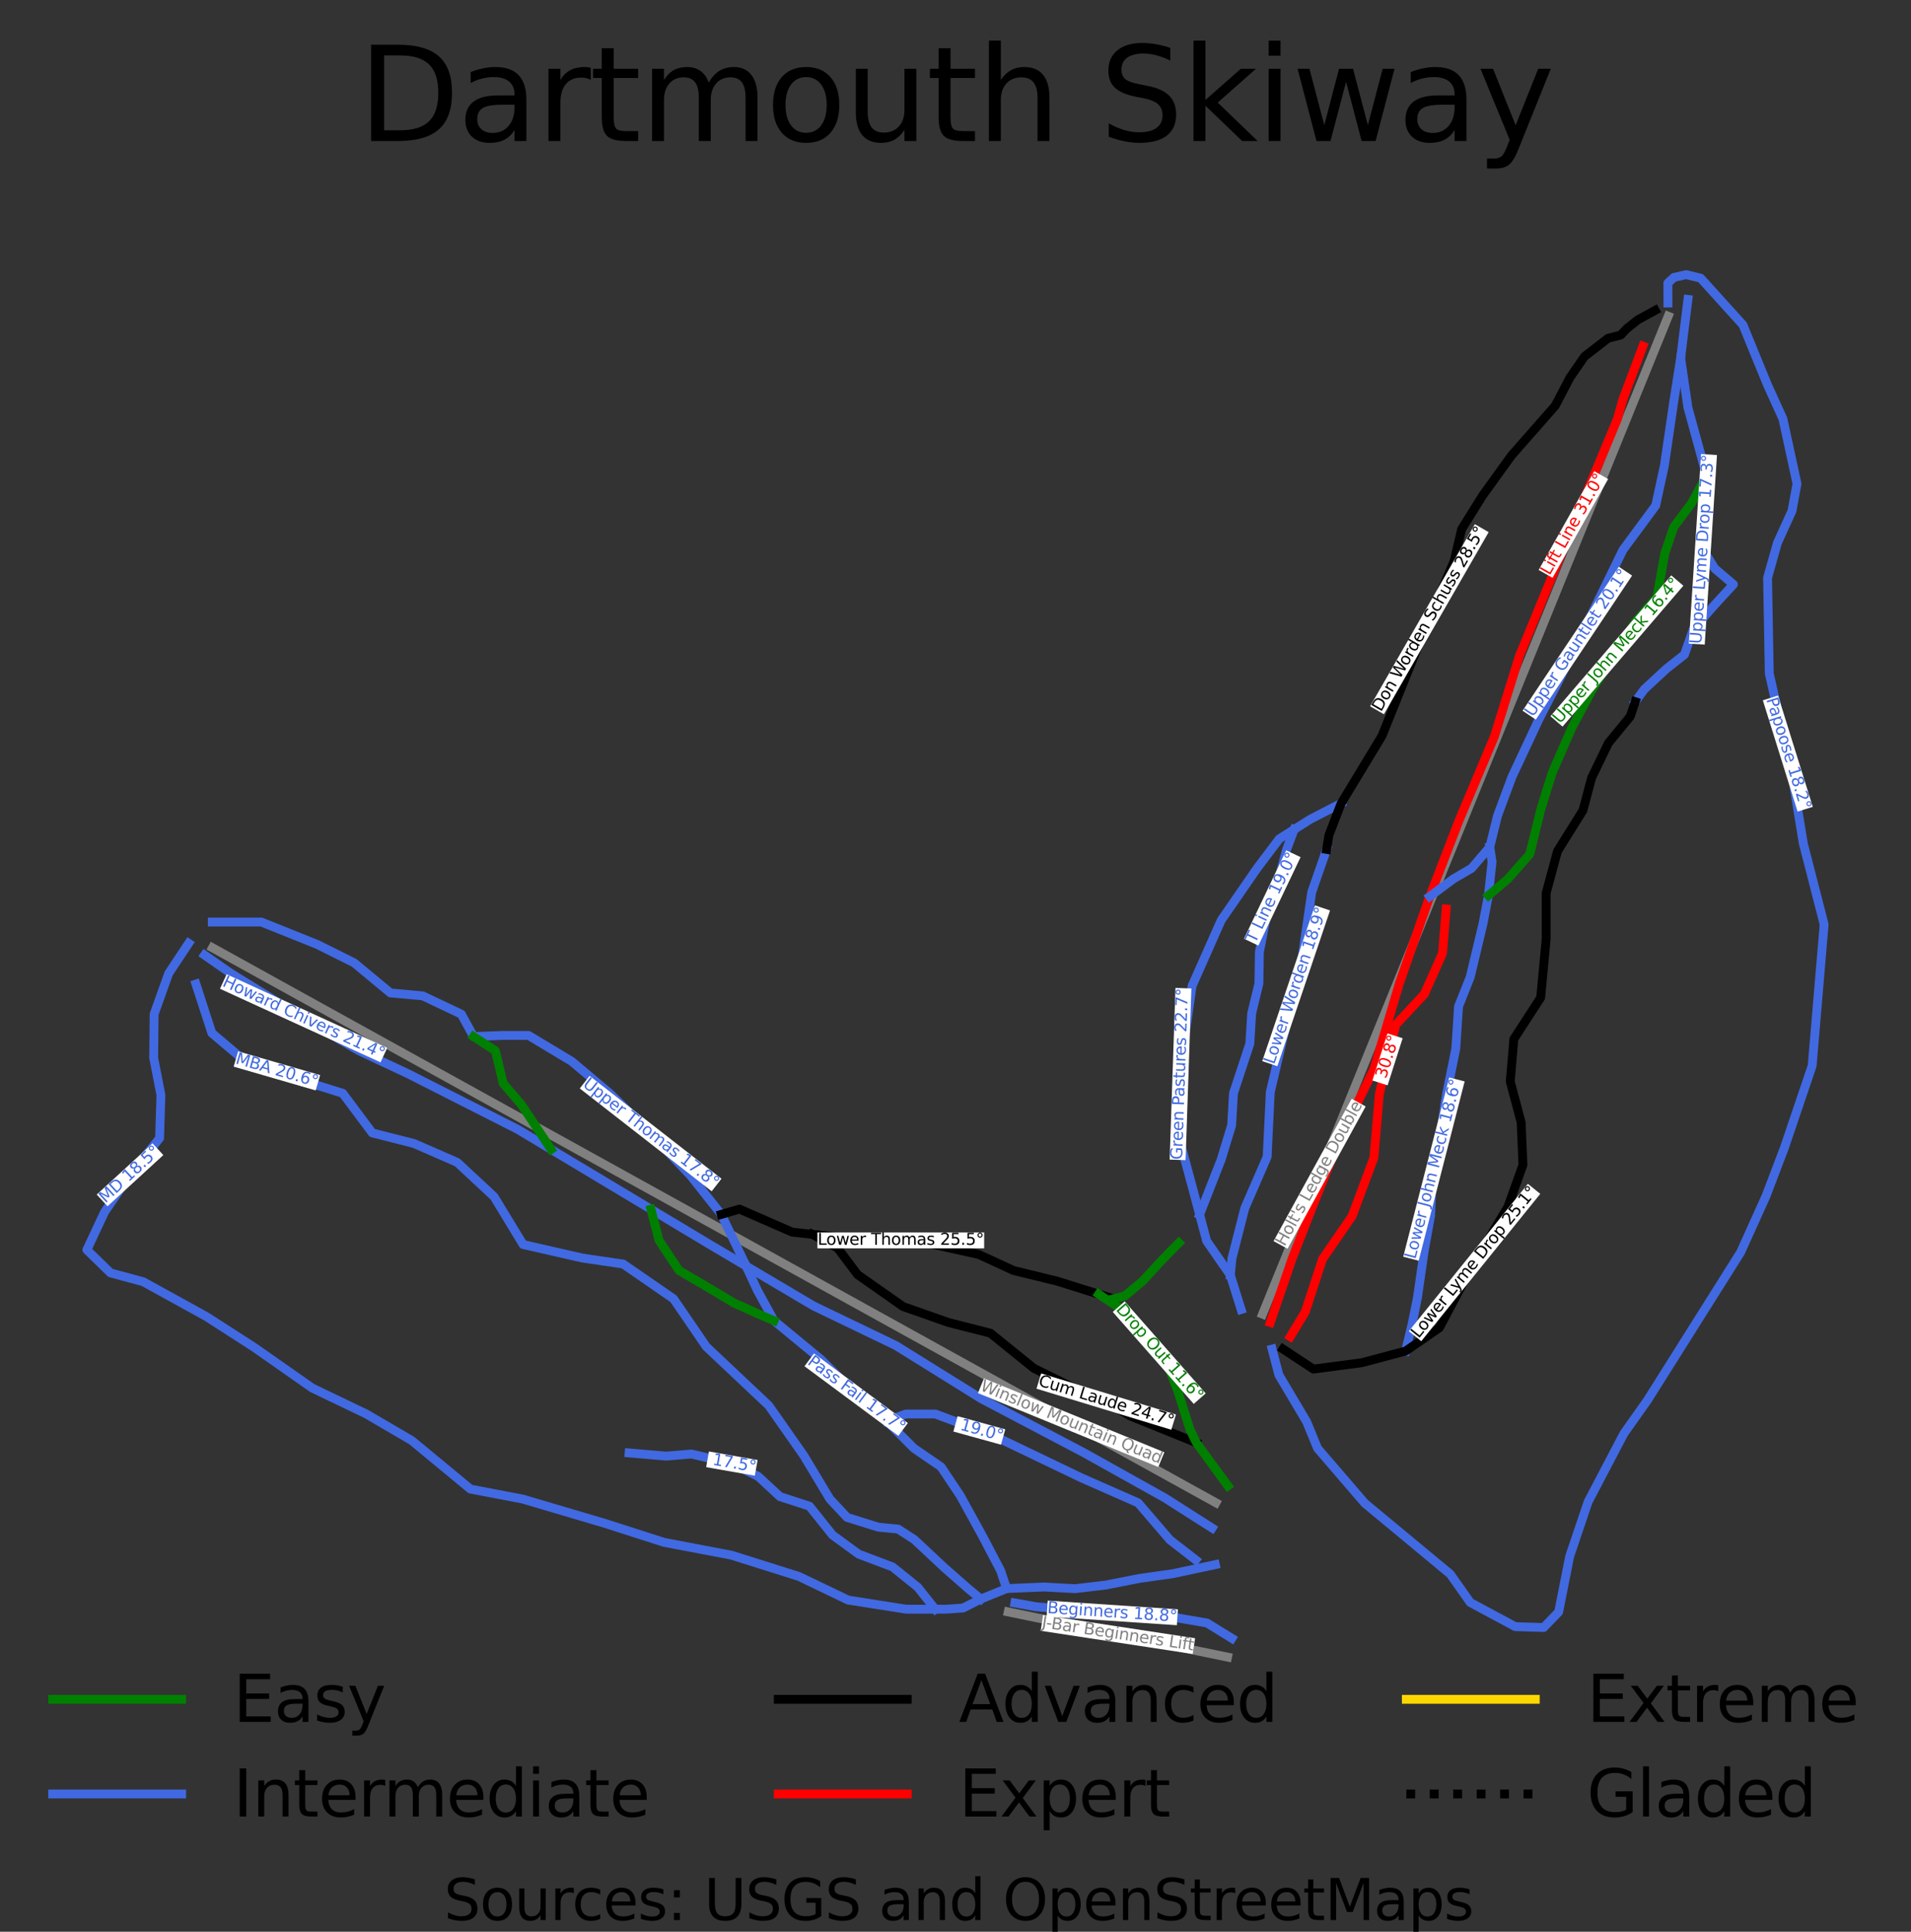 <?xml version="1.0" encoding="utf-8" standalone="no"?>
<!DOCTYPE svg PUBLIC "-//W3C//DTD SVG 1.1//EN"
  "http://www.w3.org/Graphics/SVG/1.1/DTD/svg11.dtd">
<svg height="239.609pt" version="1.1" viewBox="0 0 237.08 239.609" width="237.08pt" xmlns="http://www.w3.org/2000/svg" xmlns:xlink="http://www.w3.org/1999/xlink">
 <rect x="0" y="0" width="237.08" height="239.609" fill="#333333" stroke="none"/>
 <defs>
  <style type="text/css">*{stroke-linecap:butt;stroke-linejoin:round;}</style>
 </defs>
 <g id="figure_1">
  <g id="patch_1">
   <path d="M 0 239.609 
L 237.08 239.609 
L 237.08 0 
L 0 0 
z
" style="fill:none;"/>
  </g>
  <g id="axes_1">
   <g id="line2d_1">
    <path clip-path="url(#p1c5e67d991)" d="M 110.007 176.271 
" style="fill:none;stroke:#008000;stroke-linecap:square;stroke-width:1.5;"/>
   </g>
   <g id="line2d_2">
    <path clip-path="url(#p1c5e67d991)" d="M 110.007 176.271 
" style="fill:none;stroke:#4169e1;stroke-linecap:square;stroke-width:1.5;"/>
   </g>
   <g id="line2d_3">
    <path clip-path="url(#p1c5e67d991)" d="M 110.007 176.271 
" style="fill:none;stroke:#000000;stroke-linecap:square;stroke-width:1.5;"/>
   </g>
   <g id="line2d_4">
    <path clip-path="url(#p1c5e67d991)" d="M 110.007 176.271 
" style="fill:none;stroke:#ff0000;stroke-linecap:square;stroke-width:1.5;"/>
   </g>
   <g id="line2d_5">
    <path clip-path="url(#p1c5e67d991)" d="M 110.007 176.271 
" style="fill:none;stroke:#ffd700;stroke-linecap:square;stroke-width:1.5;"/>
   </g>
   <g id="line2d_6">
    <path clip-path="url(#p1c5e67d991)" d="M 110.007 176.271 
" style="fill:none;stroke:#000000;stroke-dasharray:1.5,2.475;stroke-dashoffset:0;stroke-width:1.5;"/>
   </g>
   <g id="line2d_7">
    <path clip-path="url(#p1c5e67d991)" d="M 150.842 186.397 
L 145.32 183.344 
L 140.572 180.719 
L 135.824 178.093 
L 132.885 176.468 
L 129.947 174.843 
L 127.009 173.219 
L 124.07 171.594 
L 121.128 169.967 
L 118.186 168.34 
L 115.243 166.713 
L 112.301 165.086 
L 107.164 162.245 
L 102.026 159.404 
L 97.055 156.654 
L 92.083 153.905 
L 87.111 151.156 
L 82.139 148.407 
L 79.092 146.722 
L 76.046 145.037 
L 72.999 143.352 
L 69.953 141.668 
L 66.598 139.812 
L 63.243 137.957 
L 59.888 136.102 
L 56.533 134.247 
L 53.465 132.55 
L 50.396 130.853 
L 47.327 129.156 
L 44.258 127.459 
L 41.189 125.761 
L 38.12 124.064 
L 35.051 122.367 
L 31.982 120.67 
L 26.36 117.561 
" style="fill:none;stroke:#808080;stroke-linecap:square;stroke-width:1.098;"/>
   </g>
   <g id="line2d_8">
    <path clip-path="url(#p1c5e67d991)" d="M 156.633 163.004 
L 157.855 159.998 
L 159.568 155.786 
L 161.026 152.201 
L 162.484 148.615 
L 163.713 145.592 
L 164.942 142.569 
L 166.171 139.546 
L 167.4 136.523 
L 168.788 133.11 
L 170.176 129.697 
L 171.623 126.139 
L 173.07 122.581 
L 175.292 117.115 
L 177.514 111.649 
L 179.333 107.176 
L 181.152 102.702 
L 181.46 101.945 
L 183.128 97.843 
L 184.796 93.741 
L 186.641 89.201 
L 188.487 84.661 
L 190.554 79.577 
L 192.622 74.493 
L 194.55 69.75 
L 196.479 65.007 
L 198.397 60.288 
L 200.316 55.568 
L 202.21 50.908 
L 204.105 46.248 
L 205.533 42.737 
L 206.96 39.225 
" style="fill:none;stroke:#808080;stroke-linecap:square;stroke-width:1.098;"/>
   </g>
   <g id="line2d_9">
    <path clip-path="url(#p1c5e67d991)" d="M 152.288 205.543 
L 148.887 204.843 
L 145.487 204.142 
L 142.087 203.442 
L 138.686 202.741 
L 135.286 202.041 
L 131.885 201.34 
L 128.485 200.64 
L 125.084 199.939 
" style="fill:none;stroke:#808080;stroke-linecap:square;stroke-width:1.098;"/>
   </g>
   <g id="line2d_10">
    <path clip-path="url(#p1c5e67d991)" d="M 110.007 176.271 
L 111.192 175.832 
L 112.378 175.392 
L 114.209 175.392 
L 116.039 175.392 
L 117.858 176.07 
L 119.676 176.749 
L 121.494 177.427 
L 123.312 178.106 
L 124.67 178.757 
L 126.028 179.409 
L 127.386 180.061 
L 128.744 180.712 
L 130.101 181.364 
L 131.459 182.015 
L 132.817 182.667 
L 134.175 183.318 
L 135.931 184.092 
L 137.687 184.866 
L 139.443 185.639 
L 141.199 186.413 
L 142.182 187.558 
L 143.165 188.704 
L 144.148 189.85 
L 145.132 190.995 
L 145.935 191.619 
L 146.739 192.242 
L 147.542 192.866 
L 148.346 193.49 
" style="fill:none;stroke:#4169e1;stroke-linecap:square;stroke-width:1.098;"/>
   </g>
   <g id="line2d_11">
    <path clip-path="url(#p1c5e67d991)" d="M 26.338 114.369 
L 27.86 114.369 
L 29.382 114.369 
L 30.904 114.369 
L 32.426 114.369 
L 34.16 115.064 
L 35.894 115.759 
L 37.628 116.455 
L 39.362 117.15 
L 40.503 117.718 
L 41.645 118.287 
L 42.787 118.855 
L 43.928 119.424 
L 45.056 120.358 
L 46.183 121.292 
L 47.311 122.226 
L 48.438 123.16 
L 49.439 123.25 
L 50.44 123.341 
L 51.441 123.432 
L 52.442 123.523 
L 53.64 124.091 
L 54.838 124.66 
L 56.036 125.229 
L 57.234 125.797 
L 57.995 127.188 
L 58.756 128.578 
L 60.476 128.506 
L 62.196 128.435 
L 63.887 128.435 
L 65.578 128.435 
L 66.917 129.24 
L 68.256 130.045 
L 69.595 130.85 
L 70.934 131.655 
L 72.132 132.663 
L 73.331 133.671 
L 74.529 134.679 
L 75.727 135.687 
L 76.798 136.732 
L 77.869 137.776 
L 78.941 138.82 
L 80.012 139.864 
L 80.717 140.606 
L 81.421 141.348 
L 82.126 142.089 
L 82.831 142.831 
L 83.536 143.573 
L 84.241 144.314 
L 84.946 145.056 
L 85.65 145.798 
L 86.609 147.006 
L 87.567 148.215 
L 88.525 149.424 
L 89.484 150.633 
L 90.254 152.234 
L 91.025 153.835 
L 91.796 155.436 
L 92.566 157.037 
" style="fill:none;stroke:#4169e1;stroke-linecap:square;stroke-width:1.098;"/>
   </g>
   <g id="line2d_12">
    <path clip-path="url(#p1c5e67d991)" d="M 125.912 198.828 
L 127.259 199.068 
L 128.606 199.308 
L 129.948 199.406 
L 131.289 199.504 
L 132.63 199.603 
L 133.972 199.701 
L 135.311 199.822 
L 136.65 199.942 
L 137.99 200.063 
L 139.329 200.183 
L 140.843 200.278 
L 142.357 200.373 
L 143.872 200.469 
L 145.386 200.564 
L 146.473 200.751 
L 147.561 200.937 
L 148.648 201.124 
L 149.736 201.311 
L 151.28 202.264 
L 152.825 203.217 
" style="fill:none;stroke:#4169e1;stroke-linecap:square;stroke-width:1.098;"/>
   </g>
   <g id="line2d_13">
    <path clip-path="url(#p1c5e67d991)" d="M 23.405 117.006 
L 22.785 117.94 
L 22.165 118.874 
L 21.545 119.808 
L 20.925 120.742 
L 20.474 122.006 
L 20.023 123.27 
L 19.571 124.533 
L 19.12 125.797 
L 19.106 127.152 
L 19.092 128.506 
L 19.079 129.861 
L 19.065 131.215 
L 19.29 132.369 
L 19.516 133.523 
L 19.741 134.677 
L 19.966 135.831 
L 19.924 137.169 
L 19.882 138.507 
L 19.839 139.844 
L 19.797 141.182 
L 18.881 142.317 
L 17.965 143.452 
L 17.049 144.586 
L 16.132 145.721 
L 15.343 146.875 
L 14.554 148.029 
L 13.764 149.182 
L 12.975 150.336 
L 12.425 151.509 
L 11.876 152.682 
L 11.326 153.855 
L 10.776 155.028 
L 11.509 155.742 
L 12.243 156.457 
L 12.976 157.171 
L 13.709 157.886 
L 14.723 158.16 
L 15.738 158.435 
L 16.753 158.71 
L 17.768 158.985 
L 18.747 159.525 
L 19.727 160.065 
L 20.706 160.605 
L 21.686 161.144 
L 22.665 161.684 
L 23.645 162.224 
L 24.624 162.764 
L 25.604 163.304 
L 27.084 164.257 
L 28.564 165.21 
L 30.044 166.163 
L 31.524 167.116 
L 32.427 167.748 
L 33.329 168.38 
L 34.231 169.012 
L 35.133 169.644 
L 36.035 170.275 
L 36.937 170.907 
L 37.84 171.539 
L 38.742 172.171 
L 40.419 172.976 
L 42.096 173.781 
L 43.773 174.587 
L 45.45 175.392 
L 46.86 176.216 
L 48.27 177.04 
L 49.679 177.864 
L 51.089 178.688 
L 51.998 179.439 
L 52.907 180.19 
L 53.816 180.942 
L 54.725 181.693 
L 55.635 182.445 
L 56.544 183.196 
L 57.453 183.947 
L 58.362 184.699 
L 59.983 185.009 
L 61.604 185.32 
L 63.225 185.63 
L 64.846 185.94 
L 66.118 186.316 
L 67.391 186.693 
L 68.664 187.069 
L 69.936 187.445 
L 71.209 187.821 
L 72.482 188.197 
L 73.754 188.573 
L 75.027 188.95 
L 76.864 189.539 
L 78.702 190.129 
L 80.539 190.718 
L 82.377 191.308 
L 83.421 191.506 
L 84.466 191.705 
L 85.51 191.903 
L 86.555 192.102 
L 87.599 192.301 
L 88.644 192.499 
L 89.689 192.698 
L 90.733 192.897 
L 91.782 193.227 
L 92.831 193.558 
L 93.88 193.889 
L 94.929 194.22 
L 95.978 194.55 
L 97.027 194.881 
L 98.076 195.212 
L 99.124 195.543 
L 100.647 196.274 
L 102.169 197.005 
L 103.692 197.736 
L 105.214 198.467 
L 107.018 198.751 
L 108.822 199.036 
L 110.626 199.32 
L 112.43 199.604 
L 114.226 199.604 
L 116.023 199.604 
L 117.376 199.604 
L 118.427 199.529 
L 119.478 199.454 
L 120.579 198.899 
L 121.68 198.343 
L 123.279 197.693 
L 124.878 197.042 
" style="fill:none;stroke:#4169e1;stroke-linecap:square;stroke-width:1.098;"/>
   </g>
   <g id="line2d_14">
    <path clip-path="url(#p1c5e67d991)" d="M 24.308 122.062 
L 24.801 123.581 
L 25.295 125.1 
L 25.788 126.619 
L 26.281 128.138 
L 27.127 128.852 
L 27.972 129.567 
L 28.818 130.281 
L 29.664 130.996 
L 30.601 131.362 
L 31.539 131.729 
L 32.476 132.096 
L 33.414 132.463 
L 34.351 132.829 
L 35.288 133.196 
L 36.226 133.563 
L 37.163 133.93 
L 38.502 134.35 
L 39.841 134.77 
L 41.18 135.19 
L 42.519 135.611 
L 43.435 136.839 
L 44.351 138.067 
L 45.268 139.295 
L 46.184 140.523 
L 47.481 140.852 
L 48.777 141.182 
L 50.074 141.512 
L 51.371 141.842 
L 52.71 142.427 
L 54.049 143.013 
L 55.388 143.598 
L 56.727 144.183 
L 57.868 145.246 
L 59.01 146.309 
L 60.152 147.372 
L 61.293 148.435 
L 62.195 149.919 
L 63.097 151.402 
L 63.999 152.886 
L 64.901 154.37 
L 66.748 154.79 
L 68.595 155.21 
L 70.441 155.631 
L 72.288 156.051 
L 73.542 156.235 
L 74.797 156.419 
L 76.051 156.603 
L 77.305 156.787 
L 78.87 157.867 
L 80.435 158.947 
L 82 160.026 
L 83.564 161.106 
L 84.579 162.589 
L 85.594 164.073 
L 86.608 165.556 
L 87.623 167.039 
L 88.591 167.952 
L 89.559 168.864 
L 90.528 169.776 
L 91.496 170.689 
L 92.464 171.601 
L 93.432 172.513 
L 94.4 173.425 
L 95.368 174.338 
L 96.454 175.886 
L 97.539 177.434 
L 98.624 178.982 
L 99.71 180.531 
L 100.522 181.883 
L 101.334 183.235 
L 102.146 184.588 
L 102.959 185.94 
L 104.024 187.078 
L 105.09 188.216 
L 106.062 188.519 
L 107.034 188.822 
L 108.007 189.125 
L 108.979 189.428 
L 110.2 189.546 
L 111.421 189.665 
L 112.425 190.314 
L 113.428 190.963 
L 114.377 191.85 
L 115.325 192.738 
L 116.274 193.625 
L 117.223 194.513 
L 117.954 195.153 
L 118.685 195.794 
L 119.416 196.434 
L 120.147 197.075 
L 120.914 197.709 
L 121.68 198.343 
" style="fill:none;stroke:#4169e1;stroke-linecap:square;stroke-width:1.098;"/>
   </g>
   <g id="line2d_15">
    <path clip-path="url(#p1c5e67d991)" d="M 206.925 37.582 
L 206.918 35.109 
L 207.673 34.411 
L 209.18 34.065 
L 210.985 34.505 
L 216.227 40.296 
L 219.286 47.767 
L 221.189 51.946 
L 222.937 60.002 
L 222.317 63.375 
L 220.512 67.332 
L 219.285 71.68 
L 219.497 83.529 
L 222.326 96.107 
L 223.719 104.621 
L 226.303 114.658 
L 224.818 132.194 
L 221.379 142.355 
L 219.097 148.35 
L 215.942 155.335 
L 204.408 173.648 
L 201.463 177.812 
L 197.022 186.278 
L 194.735 193.05 
L 193.366 199.948 
L 191.508 201.873 
L 187.981 201.764 
L 182.399 198.763 
L 179.919 195.247 
L 169.318 186.457 
L 163.455 179.644 
L 162.102 176.347 
L 158.663 170.557 
L 157.817 167.336 
L 157.817 167.336 
" style="fill:none;stroke:#4169e1;stroke-linecap:square;stroke-width:1.098;"/>
   </g>
   <g id="line2d_16">
    <path clip-path="url(#p1c5e67d991)" d="M 92.566 157.037 
L 93.252 158.522 
L 93.938 160.007 
L 94.459 160.96 
L 94.981 161.913 
L 95.502 162.867 
L 96.024 163.82 
L 97.49 165.029 
L 98.956 166.238 
L 100.422 167.447 
L 101.888 168.655 
L 102.97 169.739 
L 104.053 170.822 
L 105.135 171.905 
L 106.218 172.988 
L 107.165 173.809 
L 108.112 174.63 
L 109.059 175.451 
L 110.007 176.271 
L 110.852 177.114 
L 111.698 177.958 
L 112.543 178.801 
L 113.389 179.644 
L 114.229 180.22 
L 115.068 180.796 
L 115.908 181.372 
L 116.748 181.948 
L 117.341 182.836 
L 117.934 183.725 
L 118.528 184.613 
L 119.121 185.502 
L 119.817 186.765 
L 120.512 188.029 
L 121.208 189.292 
L 121.903 190.556 
L 122.464 191.625 
L 123.024 192.694 
L 123.584 193.763 
L 124.145 194.832 
L 124.512 195.937 
L 124.878 197.042 
L 126.04 196.993 
L 127.201 196.944 
L 128.362 196.895 
L 129.523 196.846 
L 131.449 196.951 
L 133.376 197.056 
L 135.289 196.831 
L 137.202 196.605 
L 138.24 196.401 
L 139.278 196.196 
L 140.317 195.991 
L 141.355 195.787 
L 142.396 195.639 
L 143.436 195.491 
L 144.477 195.343 
L 145.517 195.195 
L 146.83 194.914 
L 148.144 194.633 
L 149.457 194.352 
L 150.77 194.071 
" style="fill:none;stroke:#4169e1;stroke-linecap:square;stroke-width:1.098;"/>
   </g>
   <g id="line2d_17">
    <path clip-path="url(#p1c5e67d991)" d="M 25.379 118.468 
L 26.958 119.567 
L 28.536 120.665 
L 29.84 121.472 
L 31.144 122.278 
L 32.448 123.085 
L 33.751 123.891 
L 35.055 124.697 
L 36.359 125.504 
L 37.663 126.31 
L 38.967 127.117 
L 40.362 127.921 
L 41.758 128.726 
L 43.153 129.531 
L 44.549 130.336 
L 46.071 131.05 
L 47.593 131.765 
L 49.115 132.479 
L 50.637 133.193 
L 52.336 134.055 
L 54.034 134.916 
L 55.733 135.777 
L 57.431 136.639 
L 59.13 137.5 
L 60.828 138.361 
L 62.527 139.223 
L 64.226 140.084 
L 65.261 140.704 
L 66.296 141.324 
L 67.331 141.944 
L 68.366 142.564 
L 69.915 143.493 
L 71.464 144.422 
L 73.014 145.35 
L 74.563 146.279 
L 76.113 147.208 
L 77.662 148.137 
L 79.212 149.066 
L 80.761 149.994 
L 81.704 150.559 
L 82.646 151.124 
L 83.588 151.688 
L 84.531 152.253 
L 85.473 152.818 
L 86.415 153.382 
L 87.358 153.947 
L 88.3 154.512 
L 89.367 155.143 
L 90.433 155.774 
L 91.5 156.406 
L 92.566 157.037 
L 93.612 157.656 
L 94.657 158.274 
L 95.702 158.892 
L 96.748 159.511 
L 97.793 160.129 
L 98.838 160.748 
L 99.884 161.366 
L 100.929 161.984 
L 102.205 162.598 
L 103.48 163.212 
L 104.756 163.826 
L 106.032 164.44 
L 107.307 165.054 
L 108.583 165.668 
L 109.859 166.282 
L 111.134 166.896 
L 112.459 167.72 
L 113.784 168.545 
L 115.109 169.369 
L 116.434 170.193 
L 117.759 171.018 
L 119.084 171.842 
L 120.409 172.666 
L 121.734 173.491 
L 123.334 174.332 
L 124.933 175.174 
L 126.533 176.016 
L 128.133 176.858 
L 129.733 177.7 
L 131.332 178.542 
L 132.932 179.384 
L 134.532 180.225 
L 135.779 180.922 
L 137.027 181.618 
L 138.274 182.315 
L 139.522 183.011 
L 140.769 183.708 
L 142.017 184.404 
L 143.264 185.101 
L 144.511 185.797 
L 145.977 186.731 
L 147.443 187.666 
L 148.909 188.6 
L 150.375 189.534 
" style="fill:none;stroke:#4169e1;stroke-linecap:square;stroke-width:1.098;"/>
   </g>
   <g id="line2d_18">
    <path clip-path="url(#p1c5e67d991)" d="M 80.761 149.994 
L 81.011 150.959 
L 81.26 151.924 
L 81.51 152.889 
L 81.76 153.853 
L 82.38 154.787 
L 83 155.721 
L 83.62 156.655 
L 84.24 157.589 
L 85.086 158.083 
L 85.932 158.578 
L 86.777 159.072 
L 87.623 159.567 
L 88.483 160.081 
L 89.343 160.595 
L 90.202 161.109 
L 91.062 161.623 
L 92.528 162.282 
L 93.994 162.941 
L 95.009 163.38 
L 96.024 163.82 
" style="fill:none;stroke:#008000;stroke-linecap:square;stroke-width:1.098;"/>
   </g>
   <g id="line2d_19">
    <path clip-path="url(#p1c5e67d991)" d="M 184.824 105.06 
L 185.106 106.896 
L 184.993 107.94 
L 184.88 108.984 
L 184.768 110.028 
L 184.655 111.072 
L 184.316 112.83 
L 183.978 114.589 
L 183.583 116.237 
L 183.189 117.885 
L 182.794 119.534 
L 182.399 121.182 
L 182.036 122.096 
L 181.673 123.011 
L 181.31 123.925 
L 180.947 124.839 
L 180.861 126.149 
L 180.776 127.459 
L 180.691 128.768 
L 180.605 130.078 
L 180.321 131.48 
L 180.036 132.883 
L 179.752 134.285 
L 179.467 135.687 
L 179.249 137.097 
L 179.032 138.507 
L 178.814 139.916 
L 178.597 141.326 
L 178.363 142.554 
L 178.13 143.782 
L 177.897 145.009 
L 177.663 146.237 
L 177.618 147.367 
L 177.572 148.496 
L 177.526 149.625 
L 177.481 150.755 
L 177.278 151.884 
L 177.076 153.014 
L 176.874 154.144 
L 176.671 155.274 
L 176.464 156.702 
L 176.257 158.131 
L 176.05 159.56 
L 175.843 160.988 
L 175.502 162.669 
L 175.161 164.349 
L 174.772 165.965 
L 174.382 167.581 
" style="fill:none;stroke:#4169e1;stroke-linecap:square;stroke-width:1.098;"/>
   </g>
   <g id="line2d_20">
    <path clip-path="url(#p1c5e67d991)" d="M 209.405 37.142 
L 209.18 38.956 
L 208.954 40.769 
L 208.729 42.583 
L 208.503 44.397 
L 208.729 45.935 
L 208.954 47.474 
L 209.18 49.013 
L 209.405 50.551 
L 209.694 51.605 
L 209.983 52.658 
L 210.272 53.712 
L 210.561 54.766 
L 210.85 55.819 
L 211.139 56.873 
L 211.428 57.927 
L 211.717 58.98 
L 211.661 60.079 
L 211.604 61.178 
L 211.548 62.277 
L 211.491 63.375 
L 211.434 64.565 
L 211.377 65.755 
L 211.32 66.945 
L 211.263 68.135 
L 211.995 69.324 
L 212.727 70.512 
L 213.889 71.501 
L 215.05 72.49 
L 213.919 73.719 
L 212.788 74.948 
L 212.112 75.718 
L 211.435 76.487 
L 210.759 77.256 
L 210.082 78.026 
L 209.528 79.611 
L 208.973 81.197 
L 207.864 82.068 
L 206.756 82.939 
L 205.375 84.219 
L 203.993 85.498 
L 202.866 87.038 
" style="fill:none;stroke:#4169e1;stroke-linecap:square;stroke-width:1.098;"/>
   </g>
   <g id="line2d_21">
    <path clip-path="url(#p1c5e67d991)" d="M 160.558 102.88 
L 160.09 104.118 
L 159.622 105.357 
L 159.34 106.401 
L 159.058 107.445 
L 158.776 108.49 
L 158.494 109.534 
L 158.168 110.457 
L 157.841 111.38 
L 157.515 112.303 
L 157.189 113.225 
L 156.951 114.445 
L 156.714 115.665 
L 156.476 116.885 
L 156.239 118.105 
L 156.224 119.075 
L 156.21 120.045 
L 156.196 121.015 
L 156.182 121.985 
L 155.956 122.919 
L 155.731 123.853 
L 155.506 124.787 
L 155.28 125.721 
L 155.167 127.589 
L 155.054 129.458 
L 154.547 130.996 
L 154.039 132.534 
L 153.532 134.073 
L 153.025 135.611 
L 152.968 136.6 
L 152.912 137.589 
L 152.856 138.579 
L 152.8 139.568 
L 152.475 140.631 
L 152.151 141.694 
L 151.827 142.757 
L 151.503 143.82 
L 150.834 145.527 
L 150.164 147.234 
L 149.495 148.941 
L 148.826 150.648 
" style="fill:none;stroke:#4169e1;stroke-linecap:square;stroke-width:1.098;"/>
   </g>
   <g id="line2d_22">
    <path clip-path="url(#p1c5e67d991)" d="M 100.764 153.1 
L 102.341 153.955 
L 103.917 154.81 
L 104.537 155.634 
L 105.158 156.458 
L 105.778 157.281 
L 106.399 158.105 
L 107.808 159.095 
L 109.217 160.084 
L 110.627 161.073 
L 112.036 162.062 
L 113.446 162.557 
L 114.855 163.051 
L 116.264 163.546 
L 117.674 164.04 
L 118.971 164.37 
L 120.268 164.699 
L 121.565 165.029 
L 122.862 165.358 
L 124.215 166.451 
L 125.567 167.544 
L 126.92 168.637 
L 128.273 169.729 
L 129.626 170.395 
L 130.98 171.06 
L 132.333 171.726 
L 133.686 172.391 
L 135.462 173.122 
L 137.238 173.852 
L 138.704 174.731 
L 140.17 175.61 
L 141.202 176.028 
L 142.234 176.447 
L 143.266 176.865 
L 144.299 177.283 
L 145.331 177.701 
L 146.363 178.119 
L 147.395 178.538 
L 148.427 178.956 
" style="fill:none;stroke:#000000;stroke-linecap:square;stroke-width:1.098;"/>
   </g>
   <g id="line2d_23">
    <path clip-path="url(#p1c5e67d991)" d="M 164.583 105.357 
L 164.12 106.683 
L 163.658 108.009 
L 163.196 109.334 
L 162.734 110.66 
L 162.563 111.828 
L 162.393 112.997 
L 162.222 114.165 
L 162.052 115.333 
L 161.881 116.501 
L 161.711 117.669 
L 161.54 118.838 
L 161.37 120.006 
L 161.085 121.14 
L 160.801 122.275 
L 160.516 123.409 
L 160.232 124.544 
L 159.947 125.678 
L 159.663 126.813 
L 159.379 127.947 
L 159.094 129.082 
L 158.718 130.678 
L 158.343 132.275 
L 157.967 133.872 
L 157.591 135.469 
L 157.543 136.471 
L 157.494 137.474 
L 157.446 138.477 
L 157.397 139.479 
L 157.349 140.482 
L 157.3 141.484 
L 157.252 142.487 
L 157.203 143.489 
L 156.51 145.081 
L 155.817 146.674 
L 155.123 148.266 
L 154.43 149.858 
L 154.031 151.418 
L 153.633 152.979 
L 153.235 154.539 
L 152.836 156.099 
L 152.737 157.133 
L 152.637 158.166 
" style="fill:none;stroke:#4169e1;stroke-linecap:square;stroke-width:1.098;"/>
   </g>
   <g id="line2d_24">
    <path clip-path="url(#p1c5e67d991)" d="M 89.484 150.633 
L 90.611 150.304 
L 91.739 149.974 
L 93.374 150.688 
L 95.009 151.402 
L 96.644 152.116 
L 98.279 152.83 
L 99.522 152.965 
L 100.764 153.1 
L 102.566 153.295 
L 104.368 153.49 
L 105.763 153.581 
L 107.159 153.672 
L 108.554 153.763 
L 109.95 153.853 
L 111.754 153.853 
L 113.558 153.853 
L 114.545 154.073 
L 115.532 154.293 
L 116.518 154.513 
L 117.505 154.732 
L 118.492 154.952 
L 119.479 155.172 
L 120.465 155.391 
L 121.452 155.611 
L 122.523 156.106 
L 123.595 156.6 
L 124.666 157.095 
L 125.737 157.589 
L 127.09 157.919 
L 128.443 158.249 
L 129.796 158.579 
L 131.149 158.908 
L 132.439 159.314 
L 133.729 159.719 
L 135.018 160.125 
L 136.308 160.53 
L 138.14 161.106 
" style="fill:none;stroke:#000000;stroke-linecap:square;stroke-width:1.098;"/>
   </g>
   <g id="line2d_25">
    <path clip-path="url(#p1c5e67d991)" d="M 166.387 99.642 
L 165.429 100.137 
L 164.47 100.632 
L 163.512 101.126 
L 162.553 101.621 
L 161.556 102.251 
L 160.558 102.88 
L 159.639 103.459 
L 158.719 104.039 
L 158.028 104.954 
L 157.338 105.868 
L 156.647 106.783 
L 155.957 107.698 
L 155.4 108.504 
L 154.843 109.311 
L 154.287 110.117 
L 153.73 110.923 
L 153.173 111.73 
L 152.616 112.536 
L 152.06 113.343 
L 151.503 114.149 
L 151.052 115.166 
L 150.601 116.182 
L 150.15 117.199 
L 149.699 118.215 
L 149.248 119.232 
L 148.797 120.248 
L 148.346 121.265 
L 147.895 122.281 
L 147.718 123.508 
L 147.542 124.735 
L 147.366 125.962 
L 147.19 127.188 
L 147.014 128.415 
L 146.838 129.642 
L 146.661 130.868 
L 146.485 132.095 
L 146.457 133.221 
L 146.429 134.348 
L 146.4 135.474 
L 146.372 136.6 
L 146.344 137.727 
L 146.316 138.853 
L 146.287 139.979 
L 146.259 141.106 
L 146.724 142.828 
L 147.189 144.55 
L 147.654 146.273 
L 148.12 147.995 
L 148.473 149.322 
L 148.826 150.648 
L 149.262 152.289 
L 149.698 153.93 
L 150.433 154.989 
L 151.167 156.048 
L 151.902 157.107 
L 152.637 158.166 
L 152.972 159.232 
L 153.307 160.297 
L 153.642 161.363 
L 153.977 162.428 
" style="fill:none;stroke:#4169e1;stroke-linecap:square;stroke-width:1.098;"/>
   </g>
   <g id="line2d_26">
    <path clip-path="url(#p1c5e67d991)" d="M 138.14 161.106 
L 139.55 160.743 
L 140.649 159.826 
L 141.748 158.908 
L 142.939 157.616 
L 144.129 156.323 
L 145.188 155.243 
L 146.247 154.163 
" style="fill:none;stroke:#008000;stroke-linecap:square;stroke-width:1.098;"/>
   </g>
   <g id="line2d_27">
    <path clip-path="url(#p1c5e67d991)" d="M 202.866 87.038 
L 202.556 87.955 
L 202.246 88.872 
L 201.569 89.697 
L 200.892 90.521 
L 200.216 91.345 
L 199.539 92.169 
L 199.018 93.249 
L 198.496 94.329 
L 197.975 95.408 
L 197.453 96.488 
L 197.185 97.497 
L 196.918 98.505 
L 196.65 99.513 
L 196.382 100.522 
L 195.593 101.786 
L 194.803 103.049 
L 194.014 104.313 
L 193.225 105.577 
L 192.872 106.876 
L 192.52 108.176 
L 192.168 109.476 
L 191.815 110.775 
L 191.815 112.204 
L 191.815 113.633 
L 191.815 115.061 
L 191.815 116.49 
L 191.646 118.303 
L 191.477 120.116 
L 191.308 121.93 
L 191.139 123.743 
L 190.307 125.026 
L 189.475 126.309 
L 188.644 127.592 
L 187.812 128.874 
L 187.699 130.193 
L 187.587 131.512 
L 187.474 132.831 
L 187.361 134.149 
L 187.699 135.413 
L 188.038 136.677 
L 188.376 137.941 
L 188.714 139.205 
L 188.77 140.523 
L 188.827 141.842 
L 188.883 143.161 
L 188.94 144.48 
L 188.474 145.779 
L 188.009 147.078 
L 187.544 148.377 
L 187.078 149.677 
L 186.486 150.666 
L 185.895 151.655 
L 185.303 152.644 
L 184.711 153.633 
L 184.119 154.622 
L 183.527 155.611 
L 182.935 156.6 
L 182.343 157.589 
L 181.87 158.478 
L 181.398 159.366 
L 180.926 160.255 
L 180.454 161.144 
L 179.982 162.032 
L 179.51 162.921 
L 179.037 163.81 
L 178.565 164.698 
L 177.52 165.419 
L 176.474 166.14 
L 175.428 166.861 
L 174.382 167.581 
L 173.021 167.944 
L 171.66 168.306 
L 170.298 168.668 
L 168.937 169.03 
L 167.44 169.227 
L 165.942 169.424 
L 164.445 169.622 
L 162.947 169.819 
L 162.003 169.198 
L 161.059 168.577 
L 160.115 167.957 
L 159.171 167.336 
" style="fill:none;stroke:#000000;stroke-linecap:square;stroke-width:1.098;"/>
   </g>
   <g id="line2d_28">
    <path clip-path="url(#p1c5e67d991)" d="M 58.756 128.578 
L 60.109 129.457 
L 61.462 130.336 
L 61.702 131.344 
L 61.942 132.353 
L 62.181 133.361 
L 62.421 134.369 
L 63.549 135.688 
L 64.676 137.007 
L 65.599 138.396 
L 66.521 139.786 
L 67.443 141.175 
L 68.366 142.564 
" style="fill:none;stroke:#008000;stroke-linecap:square;stroke-width:1.098;"/>
   </g>
   <g id="line2d_29">
    <path clip-path="url(#p1c5e67d991)" d="M 203.824 42.934 
L 203.204 44.582 
L 202.584 46.231 
L 201.963 47.88 
L 201.343 49.528 
L 201.005 50.737 
L 200.667 51.946 
L 199.983 53.585 
L 199.3 55.224 
L 198.616 56.863 
L 197.932 58.502 
L 197.249 60.141 
L 196.565 61.78 
L 195.881 63.419 
L 195.198 65.058 
L 194.778 66.079 
L 194.359 67.101 
L 193.939 68.122 
L 193.52 69.143 
L 193.101 70.165 
L 192.681 71.186 
L 192.262 72.208 
L 191.843 73.229 
L 191.423 74.25 
L 191.004 75.272 
L 190.585 76.293 
L 190.165 77.314 
L 189.746 78.336 
L 189.327 79.357 
L 188.907 80.378 
L 188.488 81.4 
L 188.101 82.643 
L 187.715 83.887 
L 187.328 85.131 
L 186.942 86.375 
L 186.555 87.619 
L 186.169 88.863 
L 185.782 90.107 
L 185.396 91.351 
L 184.846 92.657 
L 184.297 93.963 
L 183.747 95.269 
L 183.198 96.575 
L 182.648 97.882 
L 182.099 99.188 
L 181.549 100.494 
L 180.999 101.8 
L 180.546 102.975 
L 180.093 104.15 
L 179.639 105.325 
L 179.186 106.5 
L 178.733 107.675 
L 178.279 108.85 
L 177.826 110.025 
L 177.372 111.199 
L 176.901 112.55 
L 176.43 113.9 
L 175.959 115.25 
L 175.488 116.601 
L 175.017 117.951 
L 174.546 119.301 
L 174.075 120.652 
L 173.604 122.002 
L 173.21 123.328 
L 172.815 124.654 
L 172.42 125.981 
L 172.025 127.307 
L 171.631 128.633 
L 171.236 129.959 
L 170.841 131.285 
L 170.446 132.612 
L 169.918 133.693 
L 169.389 134.775 
L 168.861 135.857 
L 168.333 136.939 
L 167.804 138.021 
L 167.276 139.102 
L 166.747 140.184 
L 166.219 141.266 
L 165.834 142.221 
L 165.448 143.175 
L 165.063 144.129 
L 164.677 145.084 
L 164.292 146.038 
L 163.906 146.993 
L 163.521 147.947 
L 163.135 148.902 
L 162.784 149.796 
L 162.433 150.69 
L 162.081 151.583 
L 161.73 152.477 
L 161.379 153.371 
L 161.028 154.265 
L 160.676 155.159 
L 160.325 156.052 
L 159.983 157.051 
L 159.642 158.049 
L 159.3 159.048 
L 158.958 160.046 
L 158.616 161.045 
L 158.275 162.043 
L 157.933 163.042 
L 157.591 164.04 
" style="fill:none;stroke:#ff0000;stroke-linecap:square;stroke-width:1.098;"/>
   </g>
   <g id="line2d_30">
    <path clip-path="url(#p1c5e67d991)" d="M 179.411 112.753 
L 179.299 114.127 
L 179.186 115.5 
L 179.073 116.874 
L 178.96 118.248 
L 178.397 119.512 
L 177.833 120.775 
L 177.269 122.039 
L 176.705 123.303 
L 175.817 124.256 
L 174.929 125.21 
L 174.041 126.163 
L 173.153 127.117 
L 172.899 128.188 
L 172.645 129.259 
L 172.391 130.331 
L 172.138 131.402 
L 171.884 132.473 
L 171.63 133.545 
L 171.377 134.616 
L 171.123 135.687 
L 171.038 136.676 
L 170.954 137.666 
L 170.869 138.655 
L 170.785 139.644 
L 170.7 140.633 
L 170.615 141.622 
L 170.531 142.611 
L 170.446 143.6 
L 170.108 144.507 
L 169.77 145.413 
L 169.431 146.32 
L 169.093 147.226 
L 168.755 148.133 
L 168.416 149.039 
L 168.078 149.946 
L 167.74 150.853 
L 166.825 152.179 
L 165.911 153.505 
L 164.997 154.831 
L 164.082 156.157 
L 163.544 157.8 
L 163.005 159.443 
L 162.466 161.086 
L 161.928 162.729 
L 161 164.264 
L 160.073 165.798 
" style="fill:none;stroke:#ff0000;stroke-linecap:square;stroke-width:1.098;"/>
   </g>
   <g id="line2d_31">
    <path clip-path="url(#p1c5e67d991)" d="M 205.34 38.496 
L 204.268 39.082 
L 203.196 39.668 
L 201.842 40.738 
L 201.058 41.56 
L 199.498 41.956 
L 198.037 43.088 
L 196.576 44.219 
L 195.677 45.52 
L 194.778 46.82 
L 194.319 47.698 
L 193.86 48.576 
L 193.401 49.453 
L 192.942 50.331 
L 192.266 51.101 
L 191.589 51.87 
L 190.913 52.639 
L 190.236 53.409 
L 189.56 54.178 
L 188.883 54.947 
L 188.207 55.717 
L 187.53 56.486 
L 186.63 57.733 
L 185.731 58.979 
L 184.831 60.226 
L 183.931 61.473 
L 183.282 62.512 
L 182.634 63.551 
L 181.985 64.591 
L 181.337 65.63 
L 181.101 66.628 
L 180.864 67.626 
L 180.628 68.624 
L 180.392 69.622 
L 179.882 70.82 
L 179.371 72.017 
L 178.861 73.215 
L 178.351 74.412 
L 177.841 75.61 
L 177.33 76.807 
L 176.82 78.004 
L 176.31 79.202 
L 175.703 80.71 
L 175.096 82.218 
L 174.49 83.726 
L 173.883 85.234 
L 173.276 86.742 
L 172.67 88.25 
L 172.063 89.758 
L 171.456 91.266 
L 170.823 92.313 
L 170.189 93.36 
L 169.555 94.407 
L 168.922 95.454 
L 168.288 96.501 
L 167.654 97.548 
L 167.021 98.595 
L 166.387 99.642 
L 166.006 100.632 
L 165.625 101.622 
L 165.244 102.612 
L 164.863 103.602 
L 164.583 105.357 
" style="fill:none;stroke:#000000;stroke-linecap:square;stroke-width:1.098;"/>
   </g>
   <g id="line2d_32">
    <path clip-path="url(#p1c5e67d991)" d="M 211.717 58.98 
L 211.252 59.84 
L 210.787 60.7 
L 210.322 61.561 
L 209.857 62.421 
L 208.758 63.888 
L 207.658 65.355 
L 207.094 67.003 
L 206.531 68.652 
L 206.291 70.003 
L 206.051 71.354 
L 205.812 72.705 
L 205.572 74.056 
L 204.9 74.827 
L 204.228 75.597 
L 203.557 76.368 
L 202.885 77.139 
L 202.312 78.041 
L 201.739 78.942 
L 201.166 79.844 
L 200.593 80.745 
L 199.786 82.022 
L 198.978 83.298 
L 198.328 84.288 
L 197.678 85.278 
L 197.002 86.543 
L 196.325 87.807 
L 195.649 89.071 
L 194.973 90.335 
L 194.366 91.728 
L 193.76 93.121 
L 193.154 94.514 
L 192.548 95.906 
L 192.196 97.041 
L 191.843 98.176 
L 191.491 99.31 
L 191.139 100.445 
L 190.8 101.819 
L 190.462 103.193 
L 190.123 104.566 
L 189.785 105.94 
L 189.108 106.709 
L 188.432 107.479 
L 187.755 108.248 
L 187.078 109.017 
L 185.867 110.045 
L 184.655 111.072 
" style="fill:none;stroke:#008000;stroke-linecap:square;stroke-width:1.098;"/>
   </g>
   <g id="line2d_33">
    <path clip-path="url(#p1c5e67d991)" d="M 136.308 160.53 
L 137.212 161.131 
L 138.115 161.731 
L 139.018 162.332 
L 139.922 162.932 
L 140.606 163.701 
L 141.291 164.471 
L 141.975 165.24 
L 142.66 166.009 
L 143.237 166.894 
L 143.814 167.779 
L 144.391 168.663 
L 144.968 169.548 
L 145.539 171.037 
L 146.111 172.526 
L 146.493 173.728 
L 146.874 174.929 
L 147.256 176.131 
L 147.637 177.333 
L 148.427 178.956 
L 149.403 180.292 
L 150.379 181.629 
L 151.354 182.965 
L 152.33 184.302 
" style="fill:none;stroke:#008000;stroke-linecap:square;stroke-width:1.098;"/>
   </g>
   <g id="line2d_34">
    <path clip-path="url(#p1c5e67d991)" d="M 208.503 44.397 
L 208.292 45.734 
L 208.081 47.072 
L 207.87 48.41 
L 207.658 49.748 
L 207.51 50.755 
L 207.362 51.762 
L 207.214 52.769 
L 207.066 53.776 
L 206.918 54.783 
L 206.77 55.79 
L 206.622 56.797 
L 206.474 57.804 
L 206.206 59.032 
L 205.938 60.261 
L 205.671 61.489 
L 205.403 62.717 
L 204.388 64.091 
L 203.373 65.465 
L 202.358 66.838 
L 201.343 68.212 
L 200.807 69.311 
L 200.272 70.41 
L 199.736 71.509 
L 199.2 72.608 
L 198.665 73.707 
L 198.129 74.806 
L 197.593 75.905 
L 197.058 77.004 
L 196.6 77.929 
L 196.142 78.853 
L 195.684 79.778 
L 195.226 80.702 
L 194.768 81.627 
L 194.31 82.551 
L 193.852 83.476 
L 193.394 84.4 
L 192.774 85.609 
L 192.153 86.818 
L 191.533 88.027 
L 190.913 89.235 
L 190.497 90.124 
L 190.081 91.013 
L 189.665 91.902 
L 189.249 92.791 
L 188.834 93.68 
L 188.418 94.569 
L 188.002 95.457 
L 187.586 96.346 
L 187.135 97.555 
L 186.684 98.764 
L 186.233 99.973 
L 185.783 101.181 
L 185.543 102.151 
L 185.303 103.121 
L 185.064 104.091 
L 184.824 105.06 
L 183.696 106.379 
L 182.569 107.698 
L 181.441 108.358 
L 180.313 109.017 
L 178.843 110.108 
L 177.372 111.199 
" style="fill:none;stroke:#4169e1;stroke-linecap:square;stroke-width:1.098;"/>
   </g>
   <g id="line2d_35">
    <path clip-path="url(#p1c5e67d991)" d="M 78.05 180.218 
L 79.202 180.317 
L 80.355 180.416 
L 81.508 180.515 
L 82.66 180.614 
L 84.22 180.482 
L 85.78 180.35 
L 87.034 180.648 
L 88.289 180.945 
L 89.543 181.242 
L 90.797 181.539 
L 92.425 182.332 
L 94.052 183.125 
L 95.409 184.381 
L 96.765 185.637 
L 98.596 186.231 
L 100.427 186.826 
L 101.139 187.718 
L 101.851 188.61 
L 102.563 189.502 
L 103.275 190.394 
L 104.089 190.989 
L 104.902 191.583 
L 105.716 192.178 
L 106.53 192.773 
L 107.581 193.17 
L 108.632 193.566 
L 109.683 193.963 
L 110.734 194.359 
L 111.514 194.987 
L 112.294 195.615 
L 113.074 196.243 
L 113.853 196.871 
L 114.938 198.238 
L 116.023 199.604 
" style="fill:none;stroke:#4169e1;stroke-linecap:square;stroke-width:1.098;"/>
   </g>
   <g id="text_1">
    <g id="patch_2">
     <path d="M 121.324 172.8 
L 143.698 181.965 
L 144.447 180.137 
L 122.073 170.972 
z
" style="fill:#ffffff;"/>
    </g>
    <!-- Winslow Mountain Quad -->
    <g style="fill:#808080;" transform="translate(121.508 172.404)rotate(-337.724)scale(0.02 -0.02)">
     <defs>
      <path d="M 213 4666 
L 850 4666 
L 1831 722 
L 2809 4666 
L 3519 4666 
L 4500 722 
L 5478 4666 
L 6119 4666 
L 4947 0 
L 4153 0 
L 3169 4050 
L 2175 0 
L 1381 0 
L 213 4666 
z
" id="DejaVuSans-57" transform="scale(0.016)"/>
      <path d="M 603 3500 
L 1178 3500 
L 1178 0 
L 603 0 
L 603 3500 
z
M 603 4863 
L 1178 4863 
L 1178 4134 
L 603 4134 
L 603 4863 
z
" id="DejaVuSans-69" transform="scale(0.016)"/>
      <path d="M 3513 2113 
L 3513 0 
L 2938 0 
L 2938 2094 
Q 2938 2591 2744 2837 
Q 2550 3084 2163 3084 
Q 1697 3084 1428 2787 
Q 1159 2491 1159 1978 
L 1159 0 
L 581 0 
L 581 3500 
L 1159 3500 
L 1159 2956 
Q 1366 3272 1645 3428 
Q 1925 3584 2291 3584 
Q 2894 3584 3203 3211 
Q 3513 2838 3513 2113 
z
" id="DejaVuSans-6e" transform="scale(0.016)"/>
      <path d="M 2834 3397 
L 2834 2853 
Q 2591 2978 2328 3040 
Q 2066 3103 1784 3103 
Q 1356 3103 1142 2972 
Q 928 2841 928 2578 
Q 928 2378 1081 2264 
Q 1234 2150 1697 2047 
L 1894 2003 
Q 2506 1872 2764 1633 
Q 3022 1394 3022 966 
Q 3022 478 2636 193 
Q 2250 -91 1575 -91 
Q 1294 -91 989 -36 
Q 684 19 347 128 
L 347 722 
Q 666 556 975 473 
Q 1284 391 1588 391 
Q 1994 391 2212 530 
Q 2431 669 2431 922 
Q 2431 1156 2273 1281 
Q 2116 1406 1581 1522 
L 1381 1569 
Q 847 1681 609 1914 
Q 372 2147 372 2553 
Q 372 3047 722 3315 
Q 1072 3584 1716 3584 
Q 2034 3584 2315 3537 
Q 2597 3491 2834 3397 
z
" id="DejaVuSans-73" transform="scale(0.016)"/>
      <path d="M 603 4863 
L 1178 4863 
L 1178 0 
L 603 0 
L 603 4863 
z
" id="DejaVuSans-6c" transform="scale(0.016)"/>
      <path d="M 1959 3097 
Q 1497 3097 1228 2736 
Q 959 2375 959 1747 
Q 959 1119 1226 758 
Q 1494 397 1959 397 
Q 2419 397 2687 759 
Q 2956 1122 2956 1747 
Q 2956 2369 2687 2733 
Q 2419 3097 1959 3097 
z
M 1959 3584 
Q 2709 3584 3137 3096 
Q 3566 2609 3566 1747 
Q 3566 888 3137 398 
Q 2709 -91 1959 -91 
Q 1206 -91 779 398 
Q 353 888 353 1747 
Q 353 2609 779 3096 
Q 1206 3584 1959 3584 
z
" id="DejaVuSans-6f" transform="scale(0.016)"/>
      <path d="M 269 3500 
L 844 3500 
L 1563 769 
L 2278 3500 
L 2956 3500 
L 3675 769 
L 4391 3500 
L 4966 3500 
L 4050 0 
L 3372 0 
L 2619 2869 
L 1863 0 
L 1184 0 
L 269 3500 
z
" id="DejaVuSans-77" transform="scale(0.016)"/>
      <path id="DejaVuSans-20" transform="scale(0.016)"/>
      <path d="M 628 4666 
L 1569 4666 
L 2759 1491 
L 3956 4666 
L 4897 4666 
L 4897 0 
L 4281 0 
L 4281 4097 
L 3078 897 
L 2444 897 
L 1241 4097 
L 1241 0 
L 628 0 
L 628 4666 
z
" id="DejaVuSans-4d" transform="scale(0.016)"/>
      <path d="M 544 1381 
L 544 3500 
L 1119 3500 
L 1119 1403 
Q 1119 906 1312 657 
Q 1506 409 1894 409 
Q 2359 409 2629 706 
Q 2900 1003 2900 1516 
L 2900 3500 
L 3475 3500 
L 3475 0 
L 2900 0 
L 2900 538 
Q 2691 219 2414 64 
Q 2138 -91 1772 -91 
Q 1169 -91 856 284 
Q 544 659 544 1381 
z
M 1991 3584 
L 1991 3584 
z
" id="DejaVuSans-75" transform="scale(0.016)"/>
      <path d="M 1172 4494 
L 1172 3500 
L 2356 3500 
L 2356 3053 
L 1172 3053 
L 1172 1153 
Q 1172 725 1289 603 
Q 1406 481 1766 481 
L 2356 481 
L 2356 0 
L 1766 0 
Q 1100 0 847 248 
Q 594 497 594 1153 
L 594 3053 
L 172 3053 
L 172 3500 
L 594 3500 
L 594 4494 
L 1172 4494 
z
" id="DejaVuSans-74" transform="scale(0.016)"/>
      <path d="M 2194 1759 
Q 1497 1759 1228 1600 
Q 959 1441 959 1056 
Q 959 750 1161 570 
Q 1363 391 1709 391 
Q 2188 391 2477 730 
Q 2766 1069 2766 1631 
L 2766 1759 
L 2194 1759 
z
M 3341 1997 
L 3341 0 
L 2766 0 
L 2766 531 
Q 2569 213 2275 61 
Q 1981 -91 1556 -91 
Q 1019 -91 701 211 
Q 384 513 384 1019 
Q 384 1609 779 1909 
Q 1175 2209 1959 2209 
L 2766 2209 
L 2766 2266 
Q 2766 2663 2505 2880 
Q 2244 3097 1772 3097 
Q 1472 3097 1187 3025 
Q 903 2953 641 2809 
L 641 3341 
Q 956 3463 1253 3523 
Q 1550 3584 1831 3584 
Q 2591 3584 2966 3190 
Q 3341 2797 3341 1997 
z
" id="DejaVuSans-61" transform="scale(0.016)"/>
      <path d="M 2522 4238 
Q 1834 4238 1429 3725 
Q 1025 3213 1025 2328 
Q 1025 1447 1429 934 
Q 1834 422 2522 422 
Q 3209 422 3611 934 
Q 4013 1447 4013 2328 
Q 4013 3213 3611 3725 
Q 3209 4238 2522 4238 
z
M 3406 84 
L 4238 -825 
L 3475 -825 
L 2784 -78 
Q 2681 -84 2626 -87 
Q 2572 -91 2522 -91 
Q 1538 -91 948 567 
Q 359 1225 359 2328 
Q 359 3434 948 4092 
Q 1538 4750 2522 4750 
Q 3503 4750 4090 4092 
Q 4678 3434 4678 2328 
Q 4678 1516 4351 937 
Q 4025 359 3406 84 
z
" id="DejaVuSans-51" transform="scale(0.016)"/>
      <path d="M 2906 2969 
L 2906 4863 
L 3481 4863 
L 3481 0 
L 2906 0 
L 2906 525 
Q 2725 213 2448 61 
Q 2172 -91 1784 -91 
Q 1150 -91 751 415 
Q 353 922 353 1747 
Q 353 2572 751 3078 
Q 1150 3584 1784 3584 
Q 2172 3584 2448 3432 
Q 2725 3281 2906 2969 
z
M 947 1747 
Q 947 1113 1208 752 
Q 1469 391 1925 391 
Q 2381 391 2643 752 
Q 2906 1113 2906 1747 
Q 2906 2381 2643 2742 
Q 2381 3103 1925 3103 
Q 1469 3103 1208 2742 
Q 947 2381 947 1747 
z
" id="DejaVuSans-64" transform="scale(0.016)"/>
     </defs>
     <use xlink:href="#DejaVuSans-57"/>
     <use x="96.627" xlink:href="#DejaVuSans-69"/>
     <use x="124.41" xlink:href="#DejaVuSans-6e"/>
     <use x="187.789" xlink:href="#DejaVuSans-73"/>
     <use x="239.889" xlink:href="#DejaVuSans-6c"/>
     <use x="267.672" xlink:href="#DejaVuSans-6f"/>
     <use x="328.854" xlink:href="#DejaVuSans-77"/>
     <use x="410.641" xlink:href="#DejaVuSans-20"/>
     <use x="442.428" xlink:href="#DejaVuSans-4d"/>
     <use x="528.707" xlink:href="#DejaVuSans-6f"/>
     <use x="589.889" xlink:href="#DejaVuSans-75"/>
     <use x="653.268" xlink:href="#DejaVuSans-6e"/>
     <use x="716.646" xlink:href="#DejaVuSans-74"/>
     <use x="755.855" xlink:href="#DejaVuSans-61"/>
     <use x="817.135" xlink:href="#DejaVuSans-69"/>
     <use x="844.918" xlink:href="#DejaVuSans-6e"/>
     <use x="908.297" xlink:href="#DejaVuSans-20"/>
     <use x="940.084" xlink:href="#DejaVuSans-51"/>
     <use x="1018.795" xlink:href="#DejaVuSans-75"/>
     <use x="1082.174" xlink:href="#DejaVuSans-61"/>
     <use x="1143.453" xlink:href="#DejaVuSans-64"/>
    </g>
   </g>
   <g id="text_2">
    <g id="patch_3">
     <path d="M 159.734 154.894 
L 169.423 137.241 
L 167.692 136.29 
L 158.002 153.944 
z
" style="fill:#ffffff;"/>
    </g>
    <!-- Holt's Ledge Double -->
    <g style="fill:#808080;" transform="translate(159.362 154.667)rotate(-61.239)scale(0.02 -0.02)">
     <defs>
      <path d="M 628 4666 
L 1259 4666 
L 1259 2753 
L 3553 2753 
L 3553 4666 
L 4184 4666 
L 4184 0 
L 3553 0 
L 3553 2222 
L 1259 2222 
L 1259 0 
L 628 0 
L 628 4666 
z
" id="DejaVuSans-48" transform="scale(0.016)"/>
      <path d="M 1147 4666 
L 1147 2931 
L 616 2931 
L 616 4666 
L 1147 4666 
z
" id="DejaVuSans-27" transform="scale(0.016)"/>
      <path d="M 628 4666 
L 1259 4666 
L 1259 531 
L 3531 531 
L 3531 0 
L 628 0 
L 628 4666 
z
" id="DejaVuSans-4c" transform="scale(0.016)"/>
      <path d="M 3597 1894 
L 3597 1613 
L 953 1613 
Q 991 1019 1311 708 
Q 1631 397 2203 397 
Q 2534 397 2845 478 
Q 3156 559 3463 722 
L 3463 178 
Q 3153 47 2828 -22 
Q 2503 -91 2169 -91 
Q 1331 -91 842 396 
Q 353 884 353 1716 
Q 353 2575 817 3079 
Q 1281 3584 2069 3584 
Q 2775 3584 3186 3129 
Q 3597 2675 3597 1894 
z
M 3022 2063 
Q 3016 2534 2758 2815 
Q 2500 3097 2075 3097 
Q 1594 3097 1305 2825 
Q 1016 2553 972 2059 
L 3022 2063 
z
" id="DejaVuSans-65" transform="scale(0.016)"/>
      <path d="M 2906 1791 
Q 2906 2416 2648 2759 
Q 2391 3103 1925 3103 
Q 1463 3103 1205 2759 
Q 947 2416 947 1791 
Q 947 1169 1205 825 
Q 1463 481 1925 481 
Q 2391 481 2648 825 
Q 2906 1169 2906 1791 
z
M 3481 434 
Q 3481 -459 3084 -895 
Q 2688 -1331 1869 -1331 
Q 1566 -1331 1297 -1286 
Q 1028 -1241 775 -1147 
L 775 -588 
Q 1028 -725 1275 -790 
Q 1522 -856 1778 -856 
Q 2344 -856 2625 -561 
Q 2906 -266 2906 331 
L 2906 616 
Q 2728 306 2450 153 
Q 2172 0 1784 0 
Q 1141 0 747 490 
Q 353 981 353 1791 
Q 353 2603 747 3093 
Q 1141 3584 1784 3584 
Q 2172 3584 2450 3431 
Q 2728 3278 2906 2969 
L 2906 3500 
L 3481 3500 
L 3481 434 
z
" id="DejaVuSans-67" transform="scale(0.016)"/>
      <path d="M 1259 4147 
L 1259 519 
L 2022 519 
Q 2988 519 3436 956 
Q 3884 1394 3884 2338 
Q 3884 3275 3436 3711 
Q 2988 4147 2022 4147 
L 1259 4147 
z
M 628 4666 
L 1925 4666 
Q 3281 4666 3915 4102 
Q 4550 3538 4550 2338 
Q 4550 1131 3912 565 
Q 3275 0 1925 0 
L 628 0 
L 628 4666 
z
" id="DejaVuSans-44" transform="scale(0.016)"/>
      <path d="M 3116 1747 
Q 3116 2381 2855 2742 
Q 2594 3103 2138 3103 
Q 1681 3103 1420 2742 
Q 1159 2381 1159 1747 
Q 1159 1113 1420 752 
Q 1681 391 2138 391 
Q 2594 391 2855 752 
Q 3116 1113 3116 1747 
z
M 1159 2969 
Q 1341 3281 1617 3432 
Q 1894 3584 2278 3584 
Q 2916 3584 3314 3078 
Q 3713 2572 3713 1747 
Q 3713 922 3314 415 
Q 2916 -91 2278 -91 
Q 1894 -91 1617 61 
Q 1341 213 1159 525 
L 1159 0 
L 581 0 
L 581 4863 
L 1159 4863 
L 1159 2969 
z
" id="DejaVuSans-62" transform="scale(0.016)"/>
     </defs>
     <use xlink:href="#DejaVuSans-48"/>
     <use x="75.195" xlink:href="#DejaVuSans-6f"/>
     <use x="136.377" xlink:href="#DejaVuSans-6c"/>
     <use x="164.16" xlink:href="#DejaVuSans-74"/>
     <use x="203.369" xlink:href="#DejaVuSans-27"/>
     <use x="230.859" xlink:href="#DejaVuSans-73"/>
     <use x="282.959" xlink:href="#DejaVuSans-20"/>
     <use x="314.746" xlink:href="#DejaVuSans-4c"/>
     <use x="368.709" xlink:href="#DejaVuSans-65"/>
     <use x="430.232" xlink:href="#DejaVuSans-64"/>
     <use x="493.709" xlink:href="#DejaVuSans-67"/>
     <use x="557.186" xlink:href="#DejaVuSans-65"/>
     <use x="618.709" xlink:href="#DejaVuSans-20"/>
     <use x="650.496" xlink:href="#DejaVuSans-44"/>
     <use x="727.498" xlink:href="#DejaVuSans-6f"/>
     <use x="788.68" xlink:href="#DejaVuSans-75"/>
     <use x="852.059" xlink:href="#DejaVuSans-62"/>
     <use x="915.535" xlink:href="#DejaVuSans-6c"/>
     <use x="943.318" xlink:href="#DejaVuSans-65"/>
    </g>
   </g>
   <g id="text_3">
    <g id="patch_4">
     <path d="M 129.107 202.279 
L 147.967 205.157 
L 148.265 203.204 
L 129.405 200.326 
z
" style="fill:#ffffff;"/>
    </g>
    <!-- J-Bar Beginners Lift -->
    <g style="fill:#808080;" transform="translate(129.192 201.851)rotate(-351.323)scale(0.02 -0.02)">
     <defs>
      <path d="M 628 4666 
L 1259 4666 
L 1259 325 
Q 1259 -519 939 -900 
Q 619 -1281 -91 -1281 
L -331 -1281 
L -331 -750 
L -134 -750 
Q 284 -750 456 -515 
Q 628 -281 628 325 
L 628 4666 
z
" id="DejaVuSans-4a" transform="scale(0.016)"/>
      <path d="M 313 2009 
L 1997 2009 
L 1997 1497 
L 313 1497 
L 313 2009 
z
" id="DejaVuSans-2d" transform="scale(0.016)"/>
      <path d="M 1259 2228 
L 1259 519 
L 2272 519 
Q 2781 519 3026 730 
Q 3272 941 3272 1375 
Q 3272 1813 3026 2020 
Q 2781 2228 2272 2228 
L 1259 2228 
z
M 1259 4147 
L 1259 2741 
L 2194 2741 
Q 2656 2741 2882 2914 
Q 3109 3088 3109 3444 
Q 3109 3797 2882 3972 
Q 2656 4147 2194 4147 
L 1259 4147 
z
M 628 4666 
L 2241 4666 
Q 2963 4666 3353 4366 
Q 3744 4066 3744 3513 
Q 3744 3084 3544 2831 
Q 3344 2578 2956 2516 
Q 3422 2416 3680 2098 
Q 3938 1781 3938 1306 
Q 3938 681 3513 340 
Q 3088 0 2303 0 
L 628 0 
L 628 4666 
z
" id="DejaVuSans-42" transform="scale(0.016)"/>
      <path d="M 2631 2963 
Q 2534 3019 2420 3045 
Q 2306 3072 2169 3072 
Q 1681 3072 1420 2755 
Q 1159 2438 1159 1844 
L 1159 0 
L 581 0 
L 581 3500 
L 1159 3500 
L 1159 2956 
Q 1341 3275 1631 3429 
Q 1922 3584 2338 3584 
Q 2397 3584 2469 3576 
Q 2541 3569 2628 3553 
L 2631 2963 
z
" id="DejaVuSans-72" transform="scale(0.016)"/>
      <path d="M 2375 4863 
L 2375 4384 
L 1825 4384 
Q 1516 4384 1395 4259 
Q 1275 4134 1275 3809 
L 1275 3500 
L 2222 3500 
L 2222 3053 
L 1275 3053 
L 1275 0 
L 697 0 
L 697 3053 
L 147 3053 
L 147 3500 
L 697 3500 
L 697 3744 
Q 697 4328 969 4595 
Q 1241 4863 1831 4863 
L 2375 4863 
z
" id="DejaVuSans-66" transform="scale(0.016)"/>
     </defs>
     <use xlink:href="#DejaVuSans-4a"/>
     <use x="25.867" xlink:href="#DejaVuSans-2d"/>
     <use x="58.326" xlink:href="#DejaVuSans-42"/>
     <use x="126.93" xlink:href="#DejaVuSans-61"/>
     <use x="188.209" xlink:href="#DejaVuSans-72"/>
     <use x="229.322" xlink:href="#DejaVuSans-20"/>
     <use x="261.109" xlink:href="#DejaVuSans-42"/>
     <use x="329.713" xlink:href="#DejaVuSans-65"/>
     <use x="391.236" xlink:href="#DejaVuSans-67"/>
     <use x="454.713" xlink:href="#DejaVuSans-69"/>
     <use x="482.496" xlink:href="#DejaVuSans-6e"/>
     <use x="545.875" xlink:href="#DejaVuSans-6e"/>
     <use x="609.254" xlink:href="#DejaVuSans-65"/>
     <use x="670.777" xlink:href="#DejaVuSans-72"/>
     <use x="711.891" xlink:href="#DejaVuSans-73"/>
     <use x="763.99" xlink:href="#DejaVuSans-20"/>
     <use x="795.777" xlink:href="#DejaVuSans-4c"/>
     <use x="851.49" xlink:href="#DejaVuSans-69"/>
     <use x="879.273" xlink:href="#DejaVuSans-66"/>
     <use x="912.729" xlink:href="#DejaVuSans-74"/>
    </g>
   </g>
   <g id="text_4">
    <g id="patch_5">
     <path d="M 118.277 177.563 
L 124.185 179.196 
L 124.711 177.292 
L 118.804 175.659 
z
" style="fill:#ffffff;"/>
    </g>
    <!--  19.0° -->
    <g style="fill:#4169e1;" transform="translate(118.413 177.148)rotate(-344.547)scale(0.02 -0.02)">
     <defs>
      <path d="M 794 531 
L 1825 531 
L 1825 4091 
L 703 3866 
L 703 4441 
L 1819 4666 
L 2450 4666 
L 2450 531 
L 3481 531 
L 3481 0 
L 794 0 
L 794 531 
z
" id="DejaVuSans-31" transform="scale(0.016)"/>
      <path d="M 703 97 
L 703 672 
Q 941 559 1184 500 
Q 1428 441 1663 441 
Q 2288 441 2617 861 
Q 2947 1281 2994 2138 
Q 2813 1869 2534 1725 
Q 2256 1581 1919 1581 
Q 1219 1581 811 2004 
Q 403 2428 403 3163 
Q 403 3881 828 4315 
Q 1253 4750 1959 4750 
Q 2769 4750 3195 4129 
Q 3622 3509 3622 2328 
Q 3622 1225 3098 567 
Q 2575 -91 1691 -91 
Q 1453 -91 1209 -44 
Q 966 3 703 97 
z
M 1959 2075 
Q 2384 2075 2632 2365 
Q 2881 2656 2881 3163 
Q 2881 3666 2632 3958 
Q 2384 4250 1959 4250 
Q 1534 4250 1286 3958 
Q 1038 3666 1038 3163 
Q 1038 2656 1286 2365 
Q 1534 2075 1959 2075 
z
" id="DejaVuSans-39" transform="scale(0.016)"/>
      <path d="M 684 794 
L 1344 794 
L 1344 0 
L 684 0 
L 684 794 
z
" id="DejaVuSans-2e" transform="scale(0.016)"/>
      <path d="M 2034 4250 
Q 1547 4250 1301 3770 
Q 1056 3291 1056 2328 
Q 1056 1369 1301 889 
Q 1547 409 2034 409 
Q 2525 409 2770 889 
Q 3016 1369 3016 2328 
Q 3016 3291 2770 3770 
Q 2525 4250 2034 4250 
z
M 2034 4750 
Q 2819 4750 3233 4129 
Q 3647 3509 3647 2328 
Q 3647 1150 3233 529 
Q 2819 -91 2034 -91 
Q 1250 -91 836 529 
Q 422 1150 422 2328 
Q 422 3509 836 4129 
Q 1250 4750 2034 4750 
z
" id="DejaVuSans-30" transform="scale(0.016)"/>
      <path d="M 1600 4347 
Q 1350 4347 1178 4173 
Q 1006 4000 1006 3750 
Q 1006 3503 1178 3333 
Q 1350 3163 1600 3163 
Q 1850 3163 2022 3333 
Q 2194 3503 2194 3750 
Q 2194 3997 2020 4172 
Q 1847 4347 1600 4347 
z
M 1600 4750 
Q 1800 4750 1984 4673 
Q 2169 4597 2303 4453 
Q 2447 4313 2519 4134 
Q 2591 3956 2591 3750 
Q 2591 3338 2302 3052 
Q 2013 2766 1594 2766 
Q 1172 2766 890 3047 
Q 609 3328 609 3750 
Q 609 4169 896 4459 
Q 1184 4750 1600 4750 
z
" id="DejaVuSans-b0" transform="scale(0.016)"/>
     </defs>
     <use xlink:href="#DejaVuSans-20"/>
     <use x="31.787" xlink:href="#DejaVuSans-31"/>
     <use x="95.41" xlink:href="#DejaVuSans-39"/>
     <use x="159.033" xlink:href="#DejaVuSans-2e"/>
     <use x="190.82" xlink:href="#DejaVuSans-30"/>
     <use x="254.443" xlink:href="#DejaVuSans-b0"/>
    </g>
   </g>
   <g id="text_5">
    <g id="patch_6">
     <path d="M 71.927 135.007 
L 88.292 147.763 
L 89.506 146.205 
L 73.142 133.449 
z
" style="fill:#ffffff;"/>
    </g>
    <!-- Upper Thomas 17.8° -->
    <g style="fill:#4169e1;" transform="translate(72.211 134.675)rotate(-322.064)scale(0.02 -0.02)">
     <defs>
      <path d="M 556 4666 
L 1191 4666 
L 1191 1831 
Q 1191 1081 1462 751 
Q 1734 422 2344 422 
Q 2950 422 3222 751 
Q 3494 1081 3494 1831 
L 3494 4666 
L 4128 4666 
L 4128 1753 
Q 4128 841 3676 375 
Q 3225 -91 2344 -91 
Q 1459 -91 1007 375 
Q 556 841 556 1753 
L 556 4666 
z
" id="DejaVuSans-55" transform="scale(0.016)"/>
      <path d="M 1159 525 
L 1159 -1331 
L 581 -1331 
L 581 3500 
L 1159 3500 
L 1159 2969 
Q 1341 3281 1617 3432 
Q 1894 3584 2278 3584 
Q 2916 3584 3314 3078 
Q 3713 2572 3713 1747 
Q 3713 922 3314 415 
Q 2916 -91 2278 -91 
Q 1894 -91 1617 61 
Q 1341 213 1159 525 
z
M 3116 1747 
Q 3116 2381 2855 2742 
Q 2594 3103 2138 3103 
Q 1681 3103 1420 2742 
Q 1159 2381 1159 1747 
Q 1159 1113 1420 752 
Q 1681 391 2138 391 
Q 2594 391 2855 752 
Q 3116 1113 3116 1747 
z
" id="DejaVuSans-70" transform="scale(0.016)"/>
      <path d="M -19 4666 
L 3928 4666 
L 3928 4134 
L 2272 4134 
L 2272 0 
L 1638 0 
L 1638 4134 
L -19 4134 
L -19 4666 
z
" id="DejaVuSans-54" transform="scale(0.016)"/>
      <path d="M 3513 2113 
L 3513 0 
L 2938 0 
L 2938 2094 
Q 2938 2591 2744 2837 
Q 2550 3084 2163 3084 
Q 1697 3084 1428 2787 
Q 1159 2491 1159 1978 
L 1159 0 
L 581 0 
L 581 4863 
L 1159 4863 
L 1159 2956 
Q 1366 3272 1645 3428 
Q 1925 3584 2291 3584 
Q 2894 3584 3203 3211 
Q 3513 2838 3513 2113 
z
" id="DejaVuSans-68" transform="scale(0.016)"/>
      <path d="M 3328 2828 
Q 3544 3216 3844 3400 
Q 4144 3584 4550 3584 
Q 5097 3584 5394 3201 
Q 5691 2819 5691 2113 
L 5691 0 
L 5113 0 
L 5113 2094 
Q 5113 2597 4934 2840 
Q 4756 3084 4391 3084 
Q 3944 3084 3684 2787 
Q 3425 2491 3425 1978 
L 3425 0 
L 2847 0 
L 2847 2094 
Q 2847 2600 2669 2842 
Q 2491 3084 2119 3084 
Q 1678 3084 1418 2786 
Q 1159 2488 1159 1978 
L 1159 0 
L 581 0 
L 581 3500 
L 1159 3500 
L 1159 2956 
Q 1356 3278 1631 3431 
Q 1906 3584 2284 3584 
Q 2666 3584 2933 3390 
Q 3200 3197 3328 2828 
z
" id="DejaVuSans-6d" transform="scale(0.016)"/>
      <path d="M 525 4666 
L 3525 4666 
L 3525 4397 
L 1831 0 
L 1172 0 
L 2766 4134 
L 525 4134 
L 525 4666 
z
" id="DejaVuSans-37" transform="scale(0.016)"/>
      <path d="M 2034 2216 
Q 1584 2216 1326 1975 
Q 1069 1734 1069 1313 
Q 1069 891 1326 650 
Q 1584 409 2034 409 
Q 2484 409 2743 651 
Q 3003 894 3003 1313 
Q 3003 1734 2745 1975 
Q 2488 2216 2034 2216 
z
M 1403 2484 
Q 997 2584 770 2862 
Q 544 3141 544 3541 
Q 544 4100 942 4425 
Q 1341 4750 2034 4750 
Q 2731 4750 3128 4425 
Q 3525 4100 3525 3541 
Q 3525 3141 3298 2862 
Q 3072 2584 2669 2484 
Q 3125 2378 3379 2068 
Q 3634 1759 3634 1313 
Q 3634 634 3220 271 
Q 2806 -91 2034 -91 
Q 1263 -91 848 271 
Q 434 634 434 1313 
Q 434 1759 690 2068 
Q 947 2378 1403 2484 
z
M 1172 3481 
Q 1172 3119 1398 2916 
Q 1625 2713 2034 2713 
Q 2441 2713 2670 2916 
Q 2900 3119 2900 3481 
Q 2900 3844 2670 4047 
Q 2441 4250 2034 4250 
Q 1625 4250 1398 4047 
Q 1172 3844 1172 3481 
z
" id="DejaVuSans-38" transform="scale(0.016)"/>
     </defs>
     <use xlink:href="#DejaVuSans-55"/>
     <use x="73.193" xlink:href="#DejaVuSans-70"/>
     <use x="136.67" xlink:href="#DejaVuSans-70"/>
     <use x="200.146" xlink:href="#DejaVuSans-65"/>
     <use x="261.67" xlink:href="#DejaVuSans-72"/>
     <use x="302.783" xlink:href="#DejaVuSans-20"/>
     <use x="334.57" xlink:href="#DejaVuSans-54"/>
     <use x="395.654" xlink:href="#DejaVuSans-68"/>
     <use x="459.033" xlink:href="#DejaVuSans-6f"/>
     <use x="520.215" xlink:href="#DejaVuSans-6d"/>
     <use x="617.627" xlink:href="#DejaVuSans-61"/>
     <use x="678.906" xlink:href="#DejaVuSans-73"/>
     <use x="731.006" xlink:href="#DejaVuSans-20"/>
     <use x="762.793" xlink:href="#DejaVuSans-31"/>
     <use x="826.416" xlink:href="#DejaVuSans-37"/>
     <use x="890.039" xlink:href="#DejaVuSans-2e"/>
     <use x="921.826" xlink:href="#DejaVuSans-38"/>
     <use x="985.449" xlink:href="#DejaVuSans-b0"/>
    </g>
   </g>
   <g id="text_6">
    <g id="patch_7">
     <path d="M 129.849 200.51 
L 145.999 201.587 
L 146.131 199.616 
L 129.98 198.538 
z
" style="fill:#ffffff;"/>
    </g>
    <!-- Beginners 18.8° -->
    <g style="fill:#4169e1;" transform="translate(129.897 200.076)rotate(-356.184)scale(0.02 -0.02)">
     <use xlink:href="#DejaVuSans-42"/>
     <use x="68.604" xlink:href="#DejaVuSans-65"/>
     <use x="130.127" xlink:href="#DejaVuSans-67"/>
     <use x="193.604" xlink:href="#DejaVuSans-69"/>
     <use x="221.387" xlink:href="#DejaVuSans-6e"/>
     <use x="284.766" xlink:href="#DejaVuSans-6e"/>
     <use x="348.145" xlink:href="#DejaVuSans-65"/>
     <use x="409.668" xlink:href="#DejaVuSans-72"/>
     <use x="450.781" xlink:href="#DejaVuSans-73"/>
     <use x="502.881" xlink:href="#DejaVuSans-20"/>
     <use x="534.668" xlink:href="#DejaVuSans-31"/>
     <use x="598.291" xlink:href="#DejaVuSans-38"/>
     <use x="661.914" xlink:href="#DejaVuSans-2e"/>
     <use x="693.701" xlink:href="#DejaVuSans-38"/>
     <use x="757.324" xlink:href="#DejaVuSans-b0"/>
    </g>
   </g>
   <g id="text_7">
    <g id="patch_8">
     <path d="M 13.339 149.624 
L 20.261 143.273 
L 18.926 141.818 
L 12.003 148.168 
z
" style="fill:#ffffff;"/>
    </g>
    <!-- MD 18.5° -->
    <g style="fill:#4169e1;" transform="translate(13.059 149.29)rotate(-42.534)scale(0.02 -0.02)">
     <defs>
      <path d="M 691 4666 
L 3169 4666 
L 3169 4134 
L 1269 4134 
L 1269 2991 
Q 1406 3038 1543 3061 
Q 1681 3084 1819 3084 
Q 2600 3084 3056 2656 
Q 3513 2228 3513 1497 
Q 3513 744 3044 326 
Q 2575 -91 1722 -91 
Q 1428 -91 1123 -41 
Q 819 9 494 109 
L 494 744 
Q 775 591 1075 516 
Q 1375 441 1709 441 
Q 2250 441 2565 725 
Q 2881 1009 2881 1497 
Q 2881 1984 2565 2268 
Q 2250 2553 1709 2553 
Q 1456 2553 1204 2497 
Q 953 2441 691 2322 
L 691 4666 
z
" id="DejaVuSans-35" transform="scale(0.016)"/>
     </defs>
     <use xlink:href="#DejaVuSans-4d"/>
     <use x="86.279" xlink:href="#DejaVuSans-44"/>
     <use x="163.281" xlink:href="#DejaVuSans-20"/>
     <use x="195.068" xlink:href="#DejaVuSans-31"/>
     <use x="258.691" xlink:href="#DejaVuSans-38"/>
     <use x="322.314" xlink:href="#DejaVuSans-2e"/>
     <use x="354.102" xlink:href="#DejaVuSans-35"/>
     <use x="417.725" xlink:href="#DejaVuSans-b0"/>
    </g>
   </g>
   <g id="text_8">
    <g id="patch_9">
     <path d="M 28.988 132.303 
L 39.164 135.253 
L 39.714 133.355 
L 29.538 130.406 
z
" style="fill:#ffffff;"/>
    </g>
    <!-- MBA 20.6° -->
    <g style="fill:#4169e1;" transform="translate(29.129 131.89)rotate(-343.836)scale(0.02 -0.02)">
     <defs>
      <path d="M 2188 4044 
L 1331 1722 
L 3047 1722 
L 2188 4044 
z
M 1831 4666 
L 2547 4666 
L 4325 0 
L 3669 0 
L 3244 1197 
L 1141 1197 
L 716 0 
L 50 0 
L 1831 4666 
z
" id="DejaVuSans-41" transform="scale(0.016)"/>
      <path d="M 1228 531 
L 3431 531 
L 3431 0 
L 469 0 
L 469 531 
Q 828 903 1448 1529 
Q 2069 2156 2228 2338 
Q 2531 2678 2651 2914 
Q 2772 3150 2772 3378 
Q 2772 3750 2511 3984 
Q 2250 4219 1831 4219 
Q 1534 4219 1204 4116 
Q 875 4013 500 3803 
L 500 4441 
Q 881 4594 1212 4672 
Q 1544 4750 1819 4750 
Q 2544 4750 2975 4387 
Q 3406 4025 3406 3419 
Q 3406 3131 3298 2873 
Q 3191 2616 2906 2266 
Q 2828 2175 2409 1742 
Q 1991 1309 1228 531 
z
" id="DejaVuSans-32" transform="scale(0.016)"/>
      <path d="M 2113 2584 
Q 1688 2584 1439 2293 
Q 1191 2003 1191 1497 
Q 1191 994 1439 701 
Q 1688 409 2113 409 
Q 2538 409 2786 701 
Q 3034 994 3034 1497 
Q 3034 2003 2786 2293 
Q 2538 2584 2113 2584 
z
M 3366 4563 
L 3366 3988 
Q 3128 4100 2886 4159 
Q 2644 4219 2406 4219 
Q 1781 4219 1451 3797 
Q 1122 3375 1075 2522 
Q 1259 2794 1537 2939 
Q 1816 3084 2150 3084 
Q 2853 3084 3261 2657 
Q 3669 2231 3669 1497 
Q 3669 778 3244 343 
Q 2819 -91 2113 -91 
Q 1303 -91 875 529 
Q 447 1150 447 2328 
Q 447 3434 972 4092 
Q 1497 4750 2381 4750 
Q 2619 4750 2861 4703 
Q 3103 4656 3366 4563 
z
" id="DejaVuSans-36" transform="scale(0.016)"/>
     </defs>
     <use xlink:href="#DejaVuSans-4d"/>
     <use x="86.279" xlink:href="#DejaVuSans-42"/>
     <use x="154.883" xlink:href="#DejaVuSans-41"/>
     <use x="223.291" xlink:href="#DejaVuSans-20"/>
     <use x="255.078" xlink:href="#DejaVuSans-32"/>
     <use x="318.701" xlink:href="#DejaVuSans-30"/>
     <use x="382.324" xlink:href="#DejaVuSans-2e"/>
     <use x="414.111" xlink:href="#DejaVuSans-36"/>
     <use x="477.734" xlink:href="#DejaVuSans-b0"/>
    </g>
   </g>
   <g id="text_9">
    <g id="patch_10">
     <path d="M 218.699 86.864 
L 223.011 100.666 
L 224.897 100.077 
L 220.585 86.275 
z
" style="fill:#ffffff;"/>
    </g>
    <!-- Papoose 18.2° -->
    <g style="fill:#4169e1;" transform="translate(219.121 86.753)rotate(-287.351)scale(0.02 -0.02)">
     <defs>
      <path d="M 1259 4147 
L 1259 2394 
L 2053 2394 
Q 2494 2394 2734 2622 
Q 2975 2850 2975 3272 
Q 2975 3691 2734 3919 
Q 2494 4147 2053 4147 
L 1259 4147 
z
M 628 4666 
L 2053 4666 
Q 2838 4666 3239 4311 
Q 3641 3956 3641 3272 
Q 3641 2581 3239 2228 
Q 2838 1875 2053 1875 
L 1259 1875 
L 1259 0 
L 628 0 
L 628 4666 
z
" id="DejaVuSans-50" transform="scale(0.016)"/>
     </defs>
     <use xlink:href="#DejaVuSans-50"/>
     <use x="55.803" xlink:href="#DejaVuSans-61"/>
     <use x="117.082" xlink:href="#DejaVuSans-70"/>
     <use x="180.559" xlink:href="#DejaVuSans-6f"/>
     <use x="241.74" xlink:href="#DejaVuSans-6f"/>
     <use x="302.922" xlink:href="#DejaVuSans-73"/>
     <use x="355.021" xlink:href="#DejaVuSans-65"/>
     <use x="416.545" xlink:href="#DejaVuSans-20"/>
     <use x="448.332" xlink:href="#DejaVuSans-31"/>
     <use x="511.955" xlink:href="#DejaVuSans-38"/>
     <use x="575.578" xlink:href="#DejaVuSans-2e"/>
     <use x="607.365" xlink:href="#DejaVuSans-32"/>
     <use x="670.988" xlink:href="#DejaVuSans-b0"/>
    </g>
   </g>
   <g id="text_10">
    <g id="patch_11">
     <path d="M 99.807 169.466 
L 111.452 178.098 
L 112.628 176.51 
L 100.984 167.879 
z
" style="fill:#ffffff;"/>
    </g>
    <!-- Pass Fail 17.7° -->
    <g style="fill:#4169e1;" transform="translate(100.083 169.128)rotate(-323.452)scale(0.02 -0.02)">
     <defs>
      <path d="M 628 4666 
L 3309 4666 
L 3309 4134 
L 1259 4134 
L 1259 2759 
L 3109 2759 
L 3109 2228 
L 1259 2228 
L 1259 0 
L 628 0 
L 628 4666 
z
" id="DejaVuSans-46" transform="scale(0.016)"/>
     </defs>
     <use xlink:href="#DejaVuSans-50"/>
     <use x="55.803" xlink:href="#DejaVuSans-61"/>
     <use x="117.082" xlink:href="#DejaVuSans-73"/>
     <use x="169.182" xlink:href="#DejaVuSans-73"/>
     <use x="221.281" xlink:href="#DejaVuSans-20"/>
     <use x="253.068" xlink:href="#DejaVuSans-46"/>
     <use x="301.463" xlink:href="#DejaVuSans-61"/>
     <use x="362.742" xlink:href="#DejaVuSans-69"/>
     <use x="390.525" xlink:href="#DejaVuSans-6c"/>
     <use x="418.309" xlink:href="#DejaVuSans-20"/>
     <use x="450.096" xlink:href="#DejaVuSans-31"/>
     <use x="513.719" xlink:href="#DejaVuSans-37"/>
     <use x="577.342" xlink:href="#DejaVuSans-2e"/>
     <use x="609.129" xlink:href="#DejaVuSans-37"/>
     <use x="672.752" xlink:href="#DejaVuSans-b0"/>
    </g>
   </g>
   <g id="text_11">
    <g id="patch_12">
     <path d="M 27.293 122.645 
L 47.21 131.771 
L 48.033 129.975 
L 28.116 120.849 
z
" style="fill:#ffffff;"/>
    </g>
    <!-- Howard Chivers 21.4° -->
    <g style="fill:#4169e1;" transform="translate(27.492 122.257)rotate(-335.384)scale(0.02 -0.02)">
     <defs>
      <path d="M 4122 4306 
L 4122 3641 
Q 3803 3938 3442 4084 
Q 3081 4231 2675 4231 
Q 1875 4231 1450 3742 
Q 1025 3253 1025 2328 
Q 1025 1406 1450 917 
Q 1875 428 2675 428 
Q 3081 428 3442 575 
Q 3803 722 4122 1019 
L 4122 359 
Q 3791 134 3420 21 
Q 3050 -91 2638 -91 
Q 1578 -91 968 557 
Q 359 1206 359 2328 
Q 359 3453 968 4101 
Q 1578 4750 2638 4750 
Q 3056 4750 3426 4639 
Q 3797 4528 4122 4306 
z
" id="DejaVuSans-43" transform="scale(0.016)"/>
      <path d="M 191 3500 
L 800 3500 
L 1894 563 
L 2988 3500 
L 3597 3500 
L 2284 0 
L 1503 0 
L 191 3500 
z
" id="DejaVuSans-76" transform="scale(0.016)"/>
      <path d="M 2419 4116 
L 825 1625 
L 2419 1625 
L 2419 4116 
z
M 2253 4666 
L 3047 4666 
L 3047 1625 
L 3713 1625 
L 3713 1100 
L 3047 1100 
L 3047 0 
L 2419 0 
L 2419 1100 
L 313 1100 
L 313 1709 
L 2253 4666 
z
" id="DejaVuSans-34" transform="scale(0.016)"/>
     </defs>
     <use xlink:href="#DejaVuSans-48"/>
     <use x="75.195" xlink:href="#DejaVuSans-6f"/>
     <use x="136.377" xlink:href="#DejaVuSans-77"/>
     <use x="218.164" xlink:href="#DejaVuSans-61"/>
     <use x="279.443" xlink:href="#DejaVuSans-72"/>
     <use x="318.807" xlink:href="#DejaVuSans-64"/>
     <use x="382.283" xlink:href="#DejaVuSans-20"/>
     <use x="414.07" xlink:href="#DejaVuSans-43"/>
     <use x="483.895" xlink:href="#DejaVuSans-68"/>
     <use x="547.273" xlink:href="#DejaVuSans-69"/>
     <use x="575.057" xlink:href="#DejaVuSans-76"/>
     <use x="634.236" xlink:href="#DejaVuSans-65"/>
     <use x="695.76" xlink:href="#DejaVuSans-72"/>
     <use x="736.873" xlink:href="#DejaVuSans-73"/>
     <use x="788.973" xlink:href="#DejaVuSans-20"/>
     <use x="820.76" xlink:href="#DejaVuSans-32"/>
     <use x="884.383" xlink:href="#DejaVuSans-31"/>
     <use x="948.006" xlink:href="#DejaVuSans-2e"/>
     <use x="979.793" xlink:href="#DejaVuSans-34"/>
     <use x="1043.416" xlink:href="#DejaVuSans-b0"/>
    </g>
   </g>
   <g id="text_12">
    <g id="patch_13">
     <path d="M 176.002 156.372 
L 181.705 134.138 
L 179.792 133.647 
L 174.088 155.881 
z
" style="fill:#ffffff;"/>
    </g>
    <!-- Lower John Meck 18.6° -->
    <g style="fill:#4169e1;" transform="translate(175.585 156.245)rotate(-75.614)scale(0.02 -0.02)">
     <defs>
      <path d="M 3122 3366 
L 3122 2828 
Q 2878 2963 2633 3030 
Q 2388 3097 2138 3097 
Q 1578 3097 1268 2742 
Q 959 2388 959 1747 
Q 959 1106 1268 751 
Q 1578 397 2138 397 
Q 2388 397 2633 464 
Q 2878 531 3122 666 
L 3122 134 
Q 2881 22 2623 -34 
Q 2366 -91 2075 -91 
Q 1284 -91 818 406 
Q 353 903 353 1747 
Q 353 2603 823 3093 
Q 1294 3584 2113 3584 
Q 2378 3584 2631 3529 
Q 2884 3475 3122 3366 
z
" id="DejaVuSans-63" transform="scale(0.016)"/>
      <path d="M 581 4863 
L 1159 4863 
L 1159 1991 
L 2875 3500 
L 3609 3500 
L 1753 1863 
L 3688 0 
L 2938 0 
L 1159 1709 
L 1159 0 
L 581 0 
L 581 4863 
z
" id="DejaVuSans-6b" transform="scale(0.016)"/>
     </defs>
     <use xlink:href="#DejaVuSans-4c"/>
     <use x="53.963" xlink:href="#DejaVuSans-6f"/>
     <use x="115.145" xlink:href="#DejaVuSans-77"/>
     <use x="196.932" xlink:href="#DejaVuSans-65"/>
     <use x="258.455" xlink:href="#DejaVuSans-72"/>
     <use x="299.568" xlink:href="#DejaVuSans-20"/>
     <use x="331.355" xlink:href="#DejaVuSans-4a"/>
     <use x="360.848" xlink:href="#DejaVuSans-6f"/>
     <use x="422.029" xlink:href="#DejaVuSans-68"/>
     <use x="485.408" xlink:href="#DejaVuSans-6e"/>
     <use x="548.787" xlink:href="#DejaVuSans-20"/>
     <use x="580.574" xlink:href="#DejaVuSans-4d"/>
     <use x="666.854" xlink:href="#DejaVuSans-65"/>
     <use x="728.377" xlink:href="#DejaVuSans-63"/>
     <use x="783.357" xlink:href="#DejaVuSans-6b"/>
     <use x="841.268" xlink:href="#DejaVuSans-20"/>
     <use x="873.055" xlink:href="#DejaVuSans-31"/>
     <use x="936.678" xlink:href="#DejaVuSans-38"/>
     <use x="1000.301" xlink:href="#DejaVuSans-2e"/>
     <use x="1032.088" xlink:href="#DejaVuSans-36"/>
     <use x="1095.711" xlink:href="#DejaVuSans-b0"/>
    </g>
   </g>
   <g id="text_13">
    <g id="patch_14">
     <path d="M 211.489 79.955 
L 213.009 56.443 
L 211.038 56.316 
L 209.517 79.828 
z
" style="fill:#ffffff;"/>
    </g>
    <!-- Upper Lyme Drop 17.3° -->
    <g style="fill:#4169e1;" transform="translate(211.055 79.907)rotate(-86.299)scale(0.02 -0.02)">
     <defs>
      <path d="M 2059 -325 
Q 1816 -950 1584 -1140 
Q 1353 -1331 966 -1331 
L 506 -1331 
L 506 -850 
L 844 -850 
Q 1081 -850 1212 -737 
Q 1344 -625 1503 -206 
L 1606 56 
L 191 3500 
L 800 3500 
L 1894 763 
L 2988 3500 
L 3597 3500 
L 2059 -325 
z
" id="DejaVuSans-79" transform="scale(0.016)"/>
      <path d="M 2597 2516 
Q 3050 2419 3304 2112 
Q 3559 1806 3559 1356 
Q 3559 666 3084 287 
Q 2609 -91 1734 -91 
Q 1441 -91 1130 -33 
Q 819 25 488 141 
L 488 750 
Q 750 597 1062 519 
Q 1375 441 1716 441 
Q 2309 441 2620 675 
Q 2931 909 2931 1356 
Q 2931 1769 2642 2001 
Q 2353 2234 1838 2234 
L 1294 2234 
L 1294 2753 
L 1863 2753 
Q 2328 2753 2575 2939 
Q 2822 3125 2822 3475 
Q 2822 3834 2567 4026 
Q 2313 4219 1838 4219 
Q 1578 4219 1281 4162 
Q 984 4106 628 3988 
L 628 4550 
Q 988 4650 1302 4700 
Q 1616 4750 1894 4750 
Q 2613 4750 3031 4423 
Q 3450 4097 3450 3541 
Q 3450 3153 3228 2886 
Q 3006 2619 2597 2516 
z
" id="DejaVuSans-33" transform="scale(0.016)"/>
     </defs>
     <use xlink:href="#DejaVuSans-55"/>
     <use x="73.193" xlink:href="#DejaVuSans-70"/>
     <use x="136.67" xlink:href="#DejaVuSans-70"/>
     <use x="200.146" xlink:href="#DejaVuSans-65"/>
     <use x="261.67" xlink:href="#DejaVuSans-72"/>
     <use x="302.783" xlink:href="#DejaVuSans-20"/>
     <use x="334.57" xlink:href="#DejaVuSans-4c"/>
     <use x="381.158" xlink:href="#DejaVuSans-79"/>
     <use x="440.338" xlink:href="#DejaVuSans-6d"/>
     <use x="537.75" xlink:href="#DejaVuSans-65"/>
     <use x="599.273" xlink:href="#DejaVuSans-20"/>
     <use x="631.061" xlink:href="#DejaVuSans-44"/>
     <use x="708.062" xlink:href="#DejaVuSans-72"/>
     <use x="746.926" xlink:href="#DejaVuSans-6f"/>
     <use x="808.107" xlink:href="#DejaVuSans-70"/>
     <use x="871.584" xlink:href="#DejaVuSans-20"/>
     <use x="903.371" xlink:href="#DejaVuSans-31"/>
     <use x="966.994" xlink:href="#DejaVuSans-37"/>
     <use x="1030.617" xlink:href="#DejaVuSans-2e"/>
     <use x="1062.404" xlink:href="#DejaVuSans-33"/>
     <use x="1126.027" xlink:href="#DejaVuSans-b0"/>
    </g>
   </g>
   <g id="text_14">
    <g id="patch_15">
     <path d="M 156.115 117.289 
L 161.351 106.321 
L 159.568 105.47 
L 154.332 116.438 
z
" style="fill:#ffffff;"/>
    </g>
    <!-- T Line 19.0° -->
    <g style="fill:#4169e1;" transform="translate(155.73 117.084)rotate(-64.484)scale(0.02 -0.02)">
     <use xlink:href="#DejaVuSans-54"/>
     <use x="61.084" xlink:href="#DejaVuSans-20"/>
     <use x="92.871" xlink:href="#DejaVuSans-4c"/>
     <use x="148.584" xlink:href="#DejaVuSans-69"/>
     <use x="176.367" xlink:href="#DejaVuSans-6e"/>
     <use x="239.746" xlink:href="#DejaVuSans-65"/>
     <use x="301.27" xlink:href="#DejaVuSans-20"/>
     <use x="333.057" xlink:href="#DejaVuSans-31"/>
     <use x="396.68" xlink:href="#DejaVuSans-39"/>
     <use x="460.303" xlink:href="#DejaVuSans-2e"/>
     <use x="492.09" xlink:href="#DejaVuSans-30"/>
     <use x="555.713" xlink:href="#DejaVuSans-b0"/>
    </g>
   </g>
   <g id="text_15">
    <g id="patch_16">
     <path d="M 128.588 172.249 
L 145.313 177.346 
L 145.889 175.456 
L 129.164 170.359 
z
" style="fill:#ffffff;"/>
    </g>
    <!-- Cum Laude 24.7° -->
    <g transform="translate(128.734 171.838)rotate(-343.052)scale(0.02 -0.02)">
     <use xlink:href="#DejaVuSans-43"/>
     <use x="69.824" xlink:href="#DejaVuSans-75"/>
     <use x="133.203" xlink:href="#DejaVuSans-6d"/>
     <use x="230.615" xlink:href="#DejaVuSans-20"/>
     <use x="262.402" xlink:href="#DejaVuSans-4c"/>
     <use x="318.115" xlink:href="#DejaVuSans-61"/>
     <use x="379.395" xlink:href="#DejaVuSans-75"/>
     <use x="442.773" xlink:href="#DejaVuSans-64"/>
     <use x="506.25" xlink:href="#DejaVuSans-65"/>
     <use x="567.773" xlink:href="#DejaVuSans-20"/>
     <use x="599.561" xlink:href="#DejaVuSans-32"/>
     <use x="663.184" xlink:href="#DejaVuSans-34"/>
     <use x="726.807" xlink:href="#DejaVuSans-2e"/>
     <use x="758.594" xlink:href="#DejaVuSans-37"/>
     <use x="822.217" xlink:href="#DejaVuSans-b0"/>
    </g>
   </g>
   <g id="text_16">
    <g id="patch_17">
     <path d="M 158.467 132.251 
L 165.006 112.932 
L 163.134 112.299 
L 156.596 131.617 
z
" style="fill:#ffffff;"/>
    </g>
    <!-- Lower Worden 18.9° -->
    <g style="fill:#4169e1;" transform="translate(158.061 132.092)rotate(-71.302)scale(0.02 -0.02)">
     <use xlink:href="#DejaVuSans-4c"/>
     <use x="53.963" xlink:href="#DejaVuSans-6f"/>
     <use x="115.145" xlink:href="#DejaVuSans-77"/>
     <use x="196.932" xlink:href="#DejaVuSans-65"/>
     <use x="258.455" xlink:href="#DejaVuSans-72"/>
     <use x="299.568" xlink:href="#DejaVuSans-20"/>
     <use x="331.355" xlink:href="#DejaVuSans-57"/>
     <use x="424.357" xlink:href="#DejaVuSans-6f"/>
     <use x="485.539" xlink:href="#DejaVuSans-72"/>
     <use x="524.902" xlink:href="#DejaVuSans-64"/>
     <use x="588.379" xlink:href="#DejaVuSans-65"/>
     <use x="649.902" xlink:href="#DejaVuSans-6e"/>
     <use x="713.281" xlink:href="#DejaVuSans-20"/>
     <use x="745.068" xlink:href="#DejaVuSans-31"/>
     <use x="808.691" xlink:href="#DejaVuSans-38"/>
     <use x="872.314" xlink:href="#DejaVuSans-2e"/>
     <use x="904.102" xlink:href="#DejaVuSans-39"/>
     <use x="967.725" xlink:href="#DejaVuSans-b0"/>
    </g>
   </g>
   <g id="text_17">
    <g id="patch_18">
     <path d="M 101.412 154.841 
L 122.096 154.841 
L 122.096 152.866 
L 101.412 152.866 
z
" style="fill:#ffffff;"/>
    </g>
    <!-- Lower Thomas 25.5° -->
    <g transform="translate(101.432 154.405)scale(0.02 -0.02)">
     <use xlink:href="#DejaVuSans-4c"/>
     <use x="53.963" xlink:href="#DejaVuSans-6f"/>
     <use x="115.145" xlink:href="#DejaVuSans-77"/>
     <use x="196.932" xlink:href="#DejaVuSans-65"/>
     <use x="258.455" xlink:href="#DejaVuSans-72"/>
     <use x="299.568" xlink:href="#DejaVuSans-20"/>
     <use x="331.355" xlink:href="#DejaVuSans-54"/>
     <use x="392.439" xlink:href="#DejaVuSans-68"/>
     <use x="455.818" xlink:href="#DejaVuSans-6f"/>
     <use x="517" xlink:href="#DejaVuSans-6d"/>
     <use x="614.412" xlink:href="#DejaVuSans-61"/>
     <use x="675.691" xlink:href="#DejaVuSans-73"/>
     <use x="727.791" xlink:href="#DejaVuSans-20"/>
     <use x="759.578" xlink:href="#DejaVuSans-32"/>
     <use x="823.201" xlink:href="#DejaVuSans-35"/>
     <use x="886.824" xlink:href="#DejaVuSans-2e"/>
     <use x="918.611" xlink:href="#DejaVuSans-35"/>
     <use x="982.234" xlink:href="#DejaVuSans-b0"/>
    </g>
   </g>
   <g id="text_18">
    <g id="patch_19">
     <path d="M 147.084 143.901 
L 147.805 122.609 
L 145.83 122.542 
L 145.109 143.834 
z
" style="fill:#ffffff;"/>
    </g>
    <!-- Green Pastures 22.7° -->
    <g style="fill:#4169e1;" transform="translate(146.649 143.866)rotate(-88.061)scale(0.02 -0.02)">
     <defs>
      <path d="M 3809 666 
L 3809 1919 
L 2778 1919 
L 2778 2438 
L 4434 2438 
L 4434 434 
Q 4069 175 3628 42 
Q 3188 -91 2688 -91 
Q 1594 -91 976 548 
Q 359 1188 359 2328 
Q 359 3472 976 4111 
Q 1594 4750 2688 4750 
Q 3144 4750 3555 4637 
Q 3966 4525 4313 4306 
L 4313 3634 
Q 3963 3931 3569 4081 
Q 3175 4231 2741 4231 
Q 1884 4231 1454 3753 
Q 1025 3275 1025 2328 
Q 1025 1384 1454 906 
Q 1884 428 2741 428 
Q 3075 428 3337 486 
Q 3600 544 3809 666 
z
" id="DejaVuSans-47" transform="scale(0.016)"/>
     </defs>
     <use xlink:href="#DejaVuSans-47"/>
     <use x="77.49" xlink:href="#DejaVuSans-72"/>
     <use x="116.354" xlink:href="#DejaVuSans-65"/>
     <use x="177.877" xlink:href="#DejaVuSans-65"/>
     <use x="239.4" xlink:href="#DejaVuSans-6e"/>
     <use x="302.779" xlink:href="#DejaVuSans-20"/>
     <use x="334.566" xlink:href="#DejaVuSans-50"/>
     <use x="390.369" xlink:href="#DejaVuSans-61"/>
     <use x="451.648" xlink:href="#DejaVuSans-73"/>
     <use x="503.748" xlink:href="#DejaVuSans-74"/>
     <use x="542.957" xlink:href="#DejaVuSans-75"/>
     <use x="606.336" xlink:href="#DejaVuSans-72"/>
     <use x="645.199" xlink:href="#DejaVuSans-65"/>
     <use x="706.723" xlink:href="#DejaVuSans-73"/>
     <use x="758.822" xlink:href="#DejaVuSans-20"/>
     <use x="790.609" xlink:href="#DejaVuSans-32"/>
     <use x="854.232" xlink:href="#DejaVuSans-32"/>
     <use x="917.855" xlink:href="#DejaVuSans-2e"/>
     <use x="949.643" xlink:href="#DejaVuSans-37"/>
     <use x="1013.266" xlink:href="#DejaVuSans-b0"/>
    </g>
   </g>
   <g id="text_19">
    <g id="patch_20">
     <path d="M 176.32 166.359 
L 191.086 148.082 
L 189.55 146.841 
L 174.783 165.117 
z
" style="fill:#ffffff;"/>
    </g>
    <!-- Lower Lyme Drop 25.1° -->
    <g transform="translate(175.993 166.069)rotate(-51.063)scale(0.02 -0.02)">
     <use xlink:href="#DejaVuSans-4c"/>
     <use x="53.963" xlink:href="#DejaVuSans-6f"/>
     <use x="115.145" xlink:href="#DejaVuSans-77"/>
     <use x="196.932" xlink:href="#DejaVuSans-65"/>
     <use x="258.455" xlink:href="#DejaVuSans-72"/>
     <use x="299.568" xlink:href="#DejaVuSans-20"/>
     <use x="331.355" xlink:href="#DejaVuSans-4c"/>
     <use x="377.943" xlink:href="#DejaVuSans-79"/>
     <use x="437.123" xlink:href="#DejaVuSans-6d"/>
     <use x="534.535" xlink:href="#DejaVuSans-65"/>
     <use x="596.059" xlink:href="#DejaVuSans-20"/>
     <use x="627.846" xlink:href="#DejaVuSans-44"/>
     <use x="704.848" xlink:href="#DejaVuSans-72"/>
     <use x="743.711" xlink:href="#DejaVuSans-6f"/>
     <use x="804.893" xlink:href="#DejaVuSans-70"/>
     <use x="868.369" xlink:href="#DejaVuSans-20"/>
     <use x="900.156" xlink:href="#DejaVuSans-32"/>
     <use x="963.779" xlink:href="#DejaVuSans-35"/>
     <use x="1027.402" xlink:href="#DejaVuSans-2e"/>
     <use x="1059.189" xlink:href="#DejaVuSans-31"/>
     <use x="1122.812" xlink:href="#DejaVuSans-b0"/>
    </g>
   </g>
   <g id="text_20">
    <g id="patch_21">
     <path d="M 192.61 71.667 
L 199.506 59.419 
L 197.785 58.45 
L 190.889 70.697 
z
" style="fill:#ffffff;"/>
    </g>
    <!-- Lift Line 31.0° -->
    <g style="fill:#ff0000;" transform="translate(192.24 71.435)rotate(-60.617)scale(0.02 -0.02)">
     <use xlink:href="#DejaVuSans-4c"/>
     <use x="55.713" xlink:href="#DejaVuSans-69"/>
     <use x="83.496" xlink:href="#DejaVuSans-66"/>
     <use x="116.951" xlink:href="#DejaVuSans-74"/>
     <use x="156.16" xlink:href="#DejaVuSans-20"/>
     <use x="187.947" xlink:href="#DejaVuSans-4c"/>
     <use x="243.66" xlink:href="#DejaVuSans-69"/>
     <use x="271.443" xlink:href="#DejaVuSans-6e"/>
     <use x="334.822" xlink:href="#DejaVuSans-65"/>
     <use x="396.346" xlink:href="#DejaVuSans-20"/>
     <use x="428.133" xlink:href="#DejaVuSans-33"/>
     <use x="491.756" xlink:href="#DejaVuSans-31"/>
     <use x="555.379" xlink:href="#DejaVuSans-2e"/>
     <use x="587.166" xlink:href="#DejaVuSans-30"/>
     <use x="650.789" xlink:href="#DejaVuSans-b0"/>
    </g>
   </g>
   <g id="text_21">
    <g id="patch_22">
     <path d="M 172.146 134.622 
L 174.012 128.784 
L 172.13 128.182 
L 170.264 134.02 
z
" style="fill:#ffffff;"/>
    </g>
    <!--  30.8° -->
    <g style="fill:#ff0000;" transform="translate(171.737 134.47)rotate(-72.274)scale(0.02 -0.02)">
     <use xlink:href="#DejaVuSans-20"/>
     <use x="31.787" xlink:href="#DejaVuSans-33"/>
     <use x="95.41" xlink:href="#DejaVuSans-30"/>
     <use x="159.033" xlink:href="#DejaVuSans-2e"/>
     <use x="190.82" xlink:href="#DejaVuSans-38"/>
     <use x="254.443" xlink:href="#DejaVuSans-b0"/>
    </g>
   </g>
   <g id="text_22">
    <g id="patch_23">
     <path d="M 171.69 88.593 
L 184.683 66.006 
L 182.971 65.021 
L 169.977 87.608 
z
" style="fill:#ffffff;"/>
    </g>
    <!-- Don Worden Schuss 28.5° -->
    <g transform="translate(171.322 88.359)rotate(-60.091)scale(0.02 -0.02)">
     <defs>
      <path d="M 3425 4513 
L 3425 3897 
Q 3066 4069 2747 4153 
Q 2428 4238 2131 4238 
Q 1616 4238 1336 4038 
Q 1056 3838 1056 3469 
Q 1056 3159 1242 3001 
Q 1428 2844 1947 2747 
L 2328 2669 
Q 3034 2534 3370 2195 
Q 3706 1856 3706 1288 
Q 3706 609 3251 259 
Q 2797 -91 1919 -91 
Q 1588 -91 1214 -16 
Q 841 59 441 206 
L 441 856 
Q 825 641 1194 531 
Q 1563 422 1919 422 
Q 2459 422 2753 634 
Q 3047 847 3047 1241 
Q 3047 1584 2836 1778 
Q 2625 1972 2144 2069 
L 1759 2144 
Q 1053 2284 737 2584 
Q 422 2884 422 3419 
Q 422 4038 858 4394 
Q 1294 4750 2059 4750 
Q 2388 4750 2728 4690 
Q 3069 4631 3425 4513 
z
" id="DejaVuSans-53" transform="scale(0.016)"/>
     </defs>
     <use xlink:href="#DejaVuSans-44"/>
     <use x="77.002" xlink:href="#DejaVuSans-6f"/>
     <use x="138.184" xlink:href="#DejaVuSans-6e"/>
     <use x="201.562" xlink:href="#DejaVuSans-20"/>
     <use x="233.35" xlink:href="#DejaVuSans-57"/>
     <use x="326.352" xlink:href="#DejaVuSans-6f"/>
     <use x="387.533" xlink:href="#DejaVuSans-72"/>
     <use x="426.896" xlink:href="#DejaVuSans-64"/>
     <use x="490.373" xlink:href="#DejaVuSans-65"/>
     <use x="551.896" xlink:href="#DejaVuSans-6e"/>
     <use x="615.275" xlink:href="#DejaVuSans-20"/>
     <use x="647.062" xlink:href="#DejaVuSans-53"/>
     <use x="710.539" xlink:href="#DejaVuSans-63"/>
     <use x="765.52" xlink:href="#DejaVuSans-68"/>
     <use x="828.898" xlink:href="#DejaVuSans-75"/>
     <use x="892.277" xlink:href="#DejaVuSans-73"/>
     <use x="944.377" xlink:href="#DejaVuSans-73"/>
     <use x="996.477" xlink:href="#DejaVuSans-20"/>
     <use x="1028.264" xlink:href="#DejaVuSans-32"/>
     <use x="1091.887" xlink:href="#DejaVuSans-38"/>
     <use x="1155.51" xlink:href="#DejaVuSans-2e"/>
     <use x="1187.297" xlink:href="#DejaVuSans-35"/>
     <use x="1250.92" xlink:href="#DejaVuSans-b0"/>
    </g>
   </g>
   <g id="text_23">
    <g id="patch_24">
     <path d="M 193.851 90.125 
L 208.836 72.652 
L 207.336 71.366 
L 192.351 88.839 
z
" style="fill:#ffffff;"/>
    </g>
    <!-- Upper John Meck 16.4° -->
    <g style="fill:#008000;" transform="translate(193.533 89.826)rotate(-49.384)scale(0.02 -0.02)">
     <use xlink:href="#DejaVuSans-55"/>
     <use x="73.193" xlink:href="#DejaVuSans-70"/>
     <use x="136.67" xlink:href="#DejaVuSans-70"/>
     <use x="200.146" xlink:href="#DejaVuSans-65"/>
     <use x="261.67" xlink:href="#DejaVuSans-72"/>
     <use x="302.783" xlink:href="#DejaVuSans-20"/>
     <use x="334.57" xlink:href="#DejaVuSans-4a"/>
     <use x="364.062" xlink:href="#DejaVuSans-6f"/>
     <use x="425.244" xlink:href="#DejaVuSans-68"/>
     <use x="488.623" xlink:href="#DejaVuSans-6e"/>
     <use x="552.002" xlink:href="#DejaVuSans-20"/>
     <use x="583.789" xlink:href="#DejaVuSans-4d"/>
     <use x="670.068" xlink:href="#DejaVuSans-65"/>
     <use x="731.592" xlink:href="#DejaVuSans-63"/>
     <use x="786.572" xlink:href="#DejaVuSans-6b"/>
     <use x="844.482" xlink:href="#DejaVuSans-20"/>
     <use x="876.27" xlink:href="#DejaVuSans-31"/>
     <use x="939.893" xlink:href="#DejaVuSans-36"/>
     <use x="1003.516" xlink:href="#DejaVuSans-2e"/>
     <use x="1035.303" xlink:href="#DejaVuSans-34"/>
     <use x="1098.926" xlink:href="#DejaVuSans-b0"/>
    </g>
   </g>
   <g id="text_24">
    <g id="patch_25">
     <path d="M 138.049 162.727 
L 148.095 174.136 
L 149.578 172.83 
L 139.532 161.422 
z
" style="fill:#ffffff;"/>
    </g>
    <!-- Drop Out 11.6° -->
    <g style="fill:#008000;" transform="translate(138.39 162.454)rotate(-311.364)scale(0.02 -0.02)">
     <defs>
      <path d="M 2522 4238 
Q 1834 4238 1429 3725 
Q 1025 3213 1025 2328 
Q 1025 1447 1429 934 
Q 1834 422 2522 422 
Q 3209 422 3611 934 
Q 4013 1447 4013 2328 
Q 4013 3213 3611 3725 
Q 3209 4238 2522 4238 
z
M 2522 4750 
Q 3503 4750 4090 4092 
Q 4678 3434 4678 2328 
Q 4678 1225 4090 567 
Q 3503 -91 2522 -91 
Q 1538 -91 948 565 
Q 359 1222 359 2328 
Q 359 3434 948 4092 
Q 1538 4750 2522 4750 
z
" id="DejaVuSans-4f" transform="scale(0.016)"/>
     </defs>
     <use xlink:href="#DejaVuSans-44"/>
     <use x="77.002" xlink:href="#DejaVuSans-72"/>
     <use x="115.865" xlink:href="#DejaVuSans-6f"/>
     <use x="177.047" xlink:href="#DejaVuSans-70"/>
     <use x="240.523" xlink:href="#DejaVuSans-20"/>
     <use x="272.311" xlink:href="#DejaVuSans-4f"/>
     <use x="351.021" xlink:href="#DejaVuSans-75"/>
     <use x="414.4" xlink:href="#DejaVuSans-74"/>
     <use x="453.609" xlink:href="#DejaVuSans-20"/>
     <use x="485.396" xlink:href="#DejaVuSans-31"/>
     <use x="549.02" xlink:href="#DejaVuSans-31"/>
     <use x="612.643" xlink:href="#DejaVuSans-2e"/>
     <use x="644.43" xlink:href="#DejaVuSans-36"/>
     <use x="708.053" xlink:href="#DejaVuSans-b0"/>
    </g>
   </g>
   <g id="text_25">
    <g id="patch_26">
     <path d="M 190.534 89.257 
L 202.477 71.397 
L 200.834 70.299 
L 188.891 88.158 
z
" style="fill:#ffffff;"/>
    </g>
    <!-- Upper Gauntlet 20.1° -->
    <g style="fill:#4169e1;" transform="translate(190.182 88.998)rotate(-56.229)scale(0.02 -0.02)">
     <use xlink:href="#DejaVuSans-55"/>
     <use x="73.193" xlink:href="#DejaVuSans-70"/>
     <use x="136.67" xlink:href="#DejaVuSans-70"/>
     <use x="200.146" xlink:href="#DejaVuSans-65"/>
     <use x="261.67" xlink:href="#DejaVuSans-72"/>
     <use x="302.783" xlink:href="#DejaVuSans-20"/>
     <use x="334.57" xlink:href="#DejaVuSans-47"/>
     <use x="412.061" xlink:href="#DejaVuSans-61"/>
     <use x="473.34" xlink:href="#DejaVuSans-75"/>
     <use x="536.719" xlink:href="#DejaVuSans-6e"/>
     <use x="600.098" xlink:href="#DejaVuSans-74"/>
     <use x="639.307" xlink:href="#DejaVuSans-6c"/>
     <use x="667.09" xlink:href="#DejaVuSans-65"/>
     <use x="728.613" xlink:href="#DejaVuSans-74"/>
     <use x="767.822" xlink:href="#DejaVuSans-20"/>
     <use x="799.609" xlink:href="#DejaVuSans-32"/>
     <use x="863.232" xlink:href="#DejaVuSans-30"/>
     <use x="926.855" xlink:href="#DejaVuSans-2e"/>
     <use x="958.643" xlink:href="#DejaVuSans-31"/>
     <use x="1022.266" xlink:href="#DejaVuSans-b0"/>
    </g>
   </g>
   <g id="text_26">
    <g id="patch_27">
     <path d="M 87.608 181.982 
L 93.645 183.042 
L 93.986 181.096 
L 87.95 180.037 
z
" style="fill:#ffffff;"/>
    </g>
    <!--  17.5° -->
    <g style="fill:#4169e1;" transform="translate(87.703 181.556)rotate(-350.044)scale(0.02 -0.02)">
     <use xlink:href="#DejaVuSans-20"/>
     <use x="31.787" xlink:href="#DejaVuSans-31"/>
     <use x="95.41" xlink:href="#DejaVuSans-37"/>
     <use x="159.033" xlink:href="#DejaVuSans-2e"/>
     <use x="190.82" xlink:href="#DejaVuSans-35"/>
     <use x="254.443" xlink:href="#DejaVuSans-b0"/>
    </g>
   </g>
   <g id="text_27">
    <!-- Dartmouth Skiway -->
    <g transform="translate(44.432 17.491)scale(0.16 -0.16)">
     <use xlink:href="#DejaVuSans-44"/>
     <use x="77.002" xlink:href="#DejaVuSans-61"/>
     <use x="138.281" xlink:href="#DejaVuSans-72"/>
     <use x="179.395" xlink:href="#DejaVuSans-74"/>
     <use x="218.604" xlink:href="#DejaVuSans-6d"/>
     <use x="316.016" xlink:href="#DejaVuSans-6f"/>
     <use x="377.197" xlink:href="#DejaVuSans-75"/>
     <use x="440.576" xlink:href="#DejaVuSans-74"/>
     <use x="479.785" xlink:href="#DejaVuSans-68"/>
     <use x="543.164" xlink:href="#DejaVuSans-20"/>
     <use x="574.951" xlink:href="#DejaVuSans-53"/>
     <use x="638.428" xlink:href="#DejaVuSans-6b"/>
     <use x="696.338" xlink:href="#DejaVuSans-69"/>
     <use x="724.121" xlink:href="#DejaVuSans-77"/>
     <use x="805.908" xlink:href="#DejaVuSans-61"/>
     <use x="867.188" xlink:href="#DejaVuSans-79"/>
    </g>
   </g>
   <g id="legend_1">
    <g id="line2d_36">
     <path d="M 6.537 210.778 
L 22.537 210.778 
" style="fill:none;stroke:#008000;stroke-linecap:square;stroke-width:1.098;"/>
    </g>
    <g id="line2d_37"/>
    <g id="text_28">
     <!-- Easy -->
     <g transform="translate(28.937 213.578)scale(0.08 -0.08)">
      <defs>
       <path d="M 628 4666 
L 3578 4666 
L 3578 4134 
L 1259 4134 
L 1259 2753 
L 3481 2753 
L 3481 2222 
L 1259 2222 
L 1259 531 
L 3634 531 
L 3634 0 
L 628 0 
L 628 4666 
z
" id="DejaVuSans-45" transform="scale(0.016)"/>
      </defs>
      <use xlink:href="#DejaVuSans-45"/>
      <use x="63.184" xlink:href="#DejaVuSans-61"/>
      <use x="124.463" xlink:href="#DejaVuSans-73"/>
      <use x="176.562" xlink:href="#DejaVuSans-79"/>
     </g>
    </g>
    <g id="line2d_38">
     <path d="M 6.537 222.521 
L 22.537 222.521 
" style="fill:none;stroke:#4169e1;stroke-linecap:square;stroke-width:1.098;"/>
    </g>
    <g id="line2d_39"/>
    <g id="text_29">
     <!-- Intermediate -->
     <g transform="translate(28.937 225.321)scale(0.08 -0.08)">
      <defs>
       <path d="M 628 4666 
L 1259 4666 
L 1259 0 
L 628 0 
L 628 4666 
z
" id="DejaVuSans-49" transform="scale(0.016)"/>
      </defs>
      <use xlink:href="#DejaVuSans-49"/>
      <use x="29.492" xlink:href="#DejaVuSans-6e"/>
      <use x="92.871" xlink:href="#DejaVuSans-74"/>
      <use x="132.08" xlink:href="#DejaVuSans-65"/>
      <use x="193.604" xlink:href="#DejaVuSans-72"/>
      <use x="232.967" xlink:href="#DejaVuSans-6d"/>
      <use x="330.379" xlink:href="#DejaVuSans-65"/>
      <use x="391.902" xlink:href="#DejaVuSans-64"/>
      <use x="455.379" xlink:href="#DejaVuSans-69"/>
      <use x="483.162" xlink:href="#DejaVuSans-61"/>
      <use x="544.441" xlink:href="#DejaVuSans-74"/>
      <use x="583.65" xlink:href="#DejaVuSans-65"/>
     </g>
    </g>
    <g id="line2d_40">
     <path d="M 96.552 210.778 
L 112.552 210.778 
" style="fill:none;stroke:#000000;stroke-linecap:square;stroke-width:1.098;"/>
    </g>
    <g id="line2d_41"/>
    <g id="text_30">
     <!-- Advanced -->
     <g transform="translate(118.952 213.578)scale(0.08 -0.08)">
      <use xlink:href="#DejaVuSans-41"/>
      <use x="66.658" xlink:href="#DejaVuSans-64"/>
      <use x="130.135" xlink:href="#DejaVuSans-76"/>
      <use x="189.314" xlink:href="#DejaVuSans-61"/>
      <use x="250.594" xlink:href="#DejaVuSans-6e"/>
      <use x="313.973" xlink:href="#DejaVuSans-63"/>
      <use x="368.953" xlink:href="#DejaVuSans-65"/>
      <use x="430.477" xlink:href="#DejaVuSans-64"/>
     </g>
    </g>
    <g id="line2d_42">
     <path d="M 96.552 222.521 
L 112.552 222.521 
" style="fill:none;stroke:#ff0000;stroke-linecap:square;stroke-width:1.098;"/>
    </g>
    <g id="line2d_43"/>
    <g id="text_31">
     <!-- Expert -->
     <g transform="translate(118.952 225.321)scale(0.08 -0.08)">
      <defs>
       <path d="M 3513 3500 
L 2247 1797 
L 3578 0 
L 2900 0 
L 1881 1375 
L 863 0 
L 184 0 
L 1544 1831 
L 300 3500 
L 978 3500 
L 1906 2253 
L 2834 3500 
L 3513 3500 
z
" id="DejaVuSans-78" transform="scale(0.016)"/>
      </defs>
      <use xlink:href="#DejaVuSans-45"/>
      <use x="63.184" xlink:href="#DejaVuSans-78"/>
      <use x="122.363" xlink:href="#DejaVuSans-70"/>
      <use x="185.84" xlink:href="#DejaVuSans-65"/>
      <use x="247.363" xlink:href="#DejaVuSans-72"/>
      <use x="288.477" xlink:href="#DejaVuSans-74"/>
     </g>
    </g>
    <g id="line2d_44">
     <path d="M 174.47 210.778 
L 190.47 210.778 
" style="fill:none;stroke:#ffd700;stroke-linecap:square;stroke-width:1.098;"/>
    </g>
    <g id="line2d_45"/>
    <g id="text_32">
     <!-- Extreme -->
     <g transform="translate(196.87 213.578)scale(0.08 -0.08)">
      <use xlink:href="#DejaVuSans-45"/>
      <use x="63.184" xlink:href="#DejaVuSans-78"/>
      <use x="122.363" xlink:href="#DejaVuSans-74"/>
      <use x="161.572" xlink:href="#DejaVuSans-72"/>
      <use x="200.436" xlink:href="#DejaVuSans-65"/>
      <use x="261.959" xlink:href="#DejaVuSans-6d"/>
      <use x="359.371" xlink:href="#DejaVuSans-65"/>
     </g>
    </g>
    <g id="line2d_46">
     <path d="M 174.47 222.521 
L 190.47 222.521 
" style="fill:none;stroke:#000000;stroke-dasharray:1.098,1.811;stroke-dashoffset:0;stroke-width:1.098;"/>
    </g>
    <g id="line2d_47"/>
    <g id="text_33">
     <!-- Gladed -->
     <g transform="translate(196.87 225.321)scale(0.08 -0.08)">
      <use xlink:href="#DejaVuSans-47"/>
      <use x="77.49" xlink:href="#DejaVuSans-6c"/>
      <use x="105.273" xlink:href="#DejaVuSans-61"/>
      <use x="166.553" xlink:href="#DejaVuSans-64"/>
      <use x="230.029" xlink:href="#DejaVuSans-65"/>
      <use x="291.553" xlink:href="#DejaVuSans-64"/>
     </g>
    </g>
   </g>
  </g>
  <g id="text_34">
   <!-- Sources: USGS and OpenStreetMaps -->
   <g transform="translate(55.083 238.162)scale(0.07 -0.07)">
    <defs>
     <path d="M 750 794 
L 1409 794 
L 1409 0 
L 750 0 
L 750 794 
z
M 750 3309 
L 1409 3309 
L 1409 2516 
L 750 2516 
L 750 3309 
z
" id="DejaVuSans-3a" transform="scale(0.016)"/>
    </defs>
    <use xlink:href="#DejaVuSans-53"/>
    <use x="63.477" xlink:href="#DejaVuSans-6f"/>
    <use x="124.658" xlink:href="#DejaVuSans-75"/>
    <use x="188.037" xlink:href="#DejaVuSans-72"/>
    <use x="226.9" xlink:href="#DejaVuSans-63"/>
    <use x="281.881" xlink:href="#DejaVuSans-65"/>
    <use x="343.404" xlink:href="#DejaVuSans-73"/>
    <use x="395.504" xlink:href="#DejaVuSans-3a"/>
    <use x="429.195" xlink:href="#DejaVuSans-20"/>
    <use x="460.982" xlink:href="#DejaVuSans-55"/>
    <use x="534.176" xlink:href="#DejaVuSans-53"/>
    <use x="597.652" xlink:href="#DejaVuSans-47"/>
    <use x="675.143" xlink:href="#DejaVuSans-53"/>
    <use x="738.619" xlink:href="#DejaVuSans-20"/>
    <use x="770.406" xlink:href="#DejaVuSans-61"/>
    <use x="831.686" xlink:href="#DejaVuSans-6e"/>
    <use x="895.064" xlink:href="#DejaVuSans-64"/>
    <use x="958.541" xlink:href="#DejaVuSans-20"/>
    <use x="990.328" xlink:href="#DejaVuSans-4f"/>
    <use x="1069.039" xlink:href="#DejaVuSans-70"/>
    <use x="1132.516" xlink:href="#DejaVuSans-65"/>
    <use x="1194.039" xlink:href="#DejaVuSans-6e"/>
    <use x="1257.418" xlink:href="#DejaVuSans-53"/>
    <use x="1320.895" xlink:href="#DejaVuSans-74"/>
    <use x="1360.104" xlink:href="#DejaVuSans-72"/>
    <use x="1398.967" xlink:href="#DejaVuSans-65"/>
    <use x="1460.49" xlink:href="#DejaVuSans-65"/>
    <use x="1522.014" xlink:href="#DejaVuSans-74"/>
    <use x="1561.223" xlink:href="#DejaVuSans-4d"/>
    <use x="1647.502" xlink:href="#DejaVuSans-61"/>
    <use x="1708.781" xlink:href="#DejaVuSans-70"/>
    <use x="1772.258" xlink:href="#DejaVuSans-73"/>
   </g>
  </g>
 </g>
 <defs>
  <clipPath id="p1c5e67d991">
   <rect height="188.626" width="237.08" x="0" y="25.491"/>
  </clipPath>
 </defs>
</svg>
